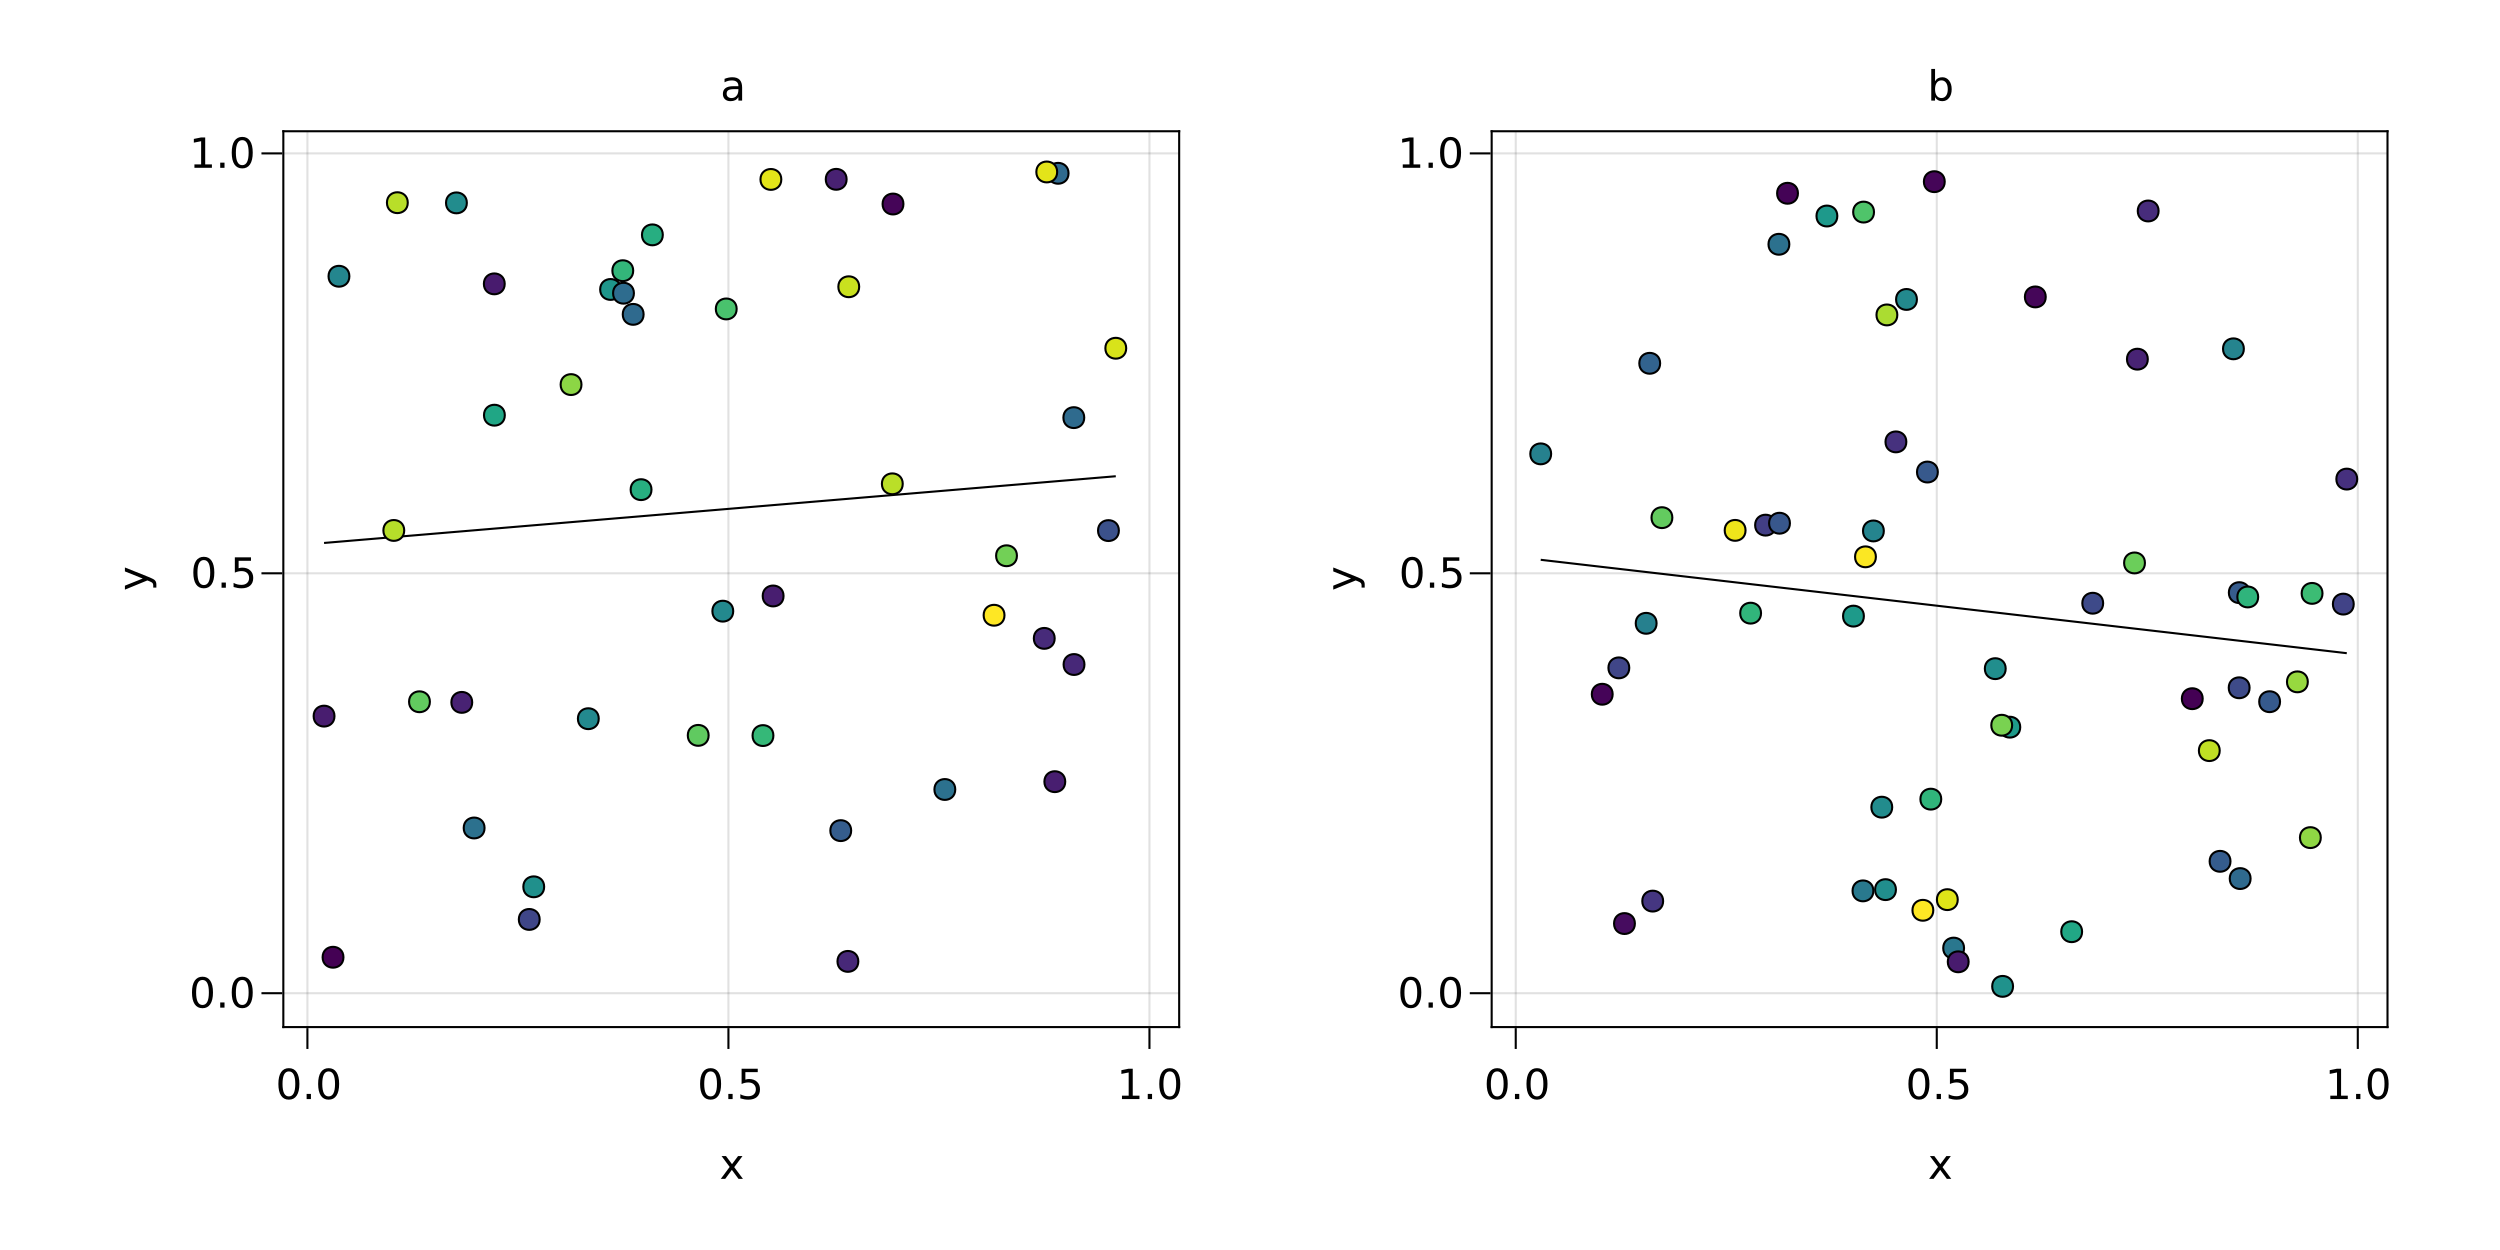<?xml version="1.0" encoding="UTF-8"?>
<svg xmlns="http://www.w3.org/2000/svg" xmlns:xlink="http://www.w3.org/1999/xlink" width="1200pt" height="600pt" viewBox="0 0 1200 600" version="1.1">
<defs>
<g>
<symbol overflow="visible" id="glyph0-0">
<path style="stroke:none;" d="M 1 3.531 L 1 -14.109 L 11 -14.109 L 11 3.531 Z M 2.125 2.422 L 9.891 2.422 L 9.891 -12.984 L 2.125 -12.984 Z M 2.125 2.422 "/>
</symbol>
<symbol overflow="visible" id="glyph0-1">
<path style="stroke:none;" d="M 6.359 -13.281 C 5.336 -13.281 4.57 -12.781 4.062 -11.781 C 3.551 -10.781 3.297 -9.281 3.297 -7.281 C 3.297 -5.281 3.551 -3.781 4.062 -2.781 C 4.57 -1.781 5.336 -1.281 6.359 -1.281 C 7.379 -1.281 8.145 -1.781 8.656 -2.781 C 9.164 -3.781 9.422 -5.281 9.422 -7.281 C 9.422 -9.281 9.164 -10.781 8.656 -11.781 C 8.145 -12.781 7.379 -13.281 6.359 -13.281 Z M 6.359 -14.844 C 7.992 -14.844 9.238 -14.195 10.094 -12.906 C 10.957 -11.613 11.391 -9.738 11.391 -7.281 C 11.391 -4.82 10.957 -2.945 10.094 -1.656 C 9.238 -0.363 7.992 0.281 6.359 0.281 C 4.723 0.281 3.473 -0.363 2.609 -1.656 C 1.742 -2.945 1.312 -4.82 1.312 -7.281 C 1.312 -9.738 1.742 -11.613 2.609 -12.906 C 3.473 -14.195 4.723 -14.844 6.359 -14.844 Z M 6.359 -14.844 "/>
</symbol>
<symbol overflow="visible" id="glyph1-0">
<path style="stroke:none;" d="M 1 3.531 L 1 -14.109 L 11 -14.109 L 11 3.531 Z M 2.125 2.422 L 9.891 2.422 L 9.891 -12.984 L 2.125 -12.984 Z M 2.125 2.422 "/>
</symbol>
<symbol overflow="visible" id="glyph1-1">
<path style="stroke:none;" d="M 2.141 -2.484 L 4.203 -2.484 L 4.203 0 L 2.141 0 Z M 2.141 -2.484 "/>
</symbol>
<symbol overflow="visible" id="glyph2-0">
<path style="stroke:none;" d="M 1 3.531 L 1 -14.109 L 11 -14.109 L 11 3.531 Z M 2.125 2.422 L 9.891 2.422 L 9.891 -12.984 L 2.125 -12.984 Z M 2.125 2.422 "/>
</symbol>
<symbol overflow="visible" id="glyph2-1">
<path style="stroke:none;" d="M 6.359 -13.281 C 5.336 -13.281 4.57 -12.781 4.062 -11.781 C 3.551 -10.781 3.297 -9.281 3.297 -7.281 C 3.297 -5.281 3.551 -3.781 4.062 -2.781 C 4.57 -1.781 5.336 -1.281 6.359 -1.281 C 7.379 -1.281 8.145 -1.781 8.656 -2.781 C 9.164 -3.781 9.422 -5.281 9.422 -7.281 C 9.422 -9.281 9.164 -10.781 8.656 -11.781 C 8.145 -12.781 7.379 -13.281 6.359 -13.281 Z M 6.359 -14.844 C 7.992 -14.844 9.238 -14.195 10.094 -12.906 C 10.957 -11.613 11.391 -9.738 11.391 -7.281 C 11.391 -4.82 10.957 -2.945 10.094 -1.656 C 9.238 -0.363 7.992 0.281 6.359 0.281 C 4.723 0.281 3.473 -0.363 2.609 -1.656 C 1.742 -2.945 1.312 -4.82 1.312 -7.281 C 1.312 -9.738 1.742 -11.613 2.609 -12.906 C 3.473 -14.195 4.723 -14.844 6.359 -14.844 Z M 6.359 -14.844 "/>
</symbol>
<symbol overflow="visible" id="glyph2-2">
<path style="stroke:none;" d="M 2.484 -1.656 L 5.703 -1.656 L 5.703 -12.781 L 2.203 -12.078 L 2.203 -13.875 L 5.688 -14.578 L 7.656 -14.578 L 7.656 -1.656 L 10.875 -1.656 L 10.875 0 L 2.484 0 Z M 2.484 -1.656 "/>
</symbol>
<symbol overflow="visible" id="glyph2-3">
<path style="stroke:none;" d="M 2.141 -2.484 L 4.203 -2.484 L 4.203 0 L 2.141 0 Z M 2.141 -2.484 "/>
</symbol>
<symbol overflow="visible" id="glyph2-4">
<path style="stroke:none;" d="M 10.984 -10.938 L 7.016 -5.609 L 11.188 0 L 9.062 0 L 5.875 -4.297 L 2.703 0 L 0.578 0 L 4.828 -5.719 L 0.938 -10.938 L 3.062 -10.938 L 5.953 -7.047 L 8.859 -10.938 Z M 10.984 -10.938 "/>
</symbol>
<symbol overflow="visible" id="glyph2-5">
<path style="stroke:none;" d="M 2.156 -14.578 L 9.906 -14.578 L 9.906 -12.922 L 3.969 -12.922 L 3.969 -9.344 C 4.25 -9.445 4.531 -9.52 4.812 -9.562 C 5.102 -9.613 5.395 -9.641 5.688 -9.641 C 7.312 -9.641 8.598 -9.191 9.547 -8.297 C 10.504 -7.41 10.984 -6.203 10.984 -4.672 C 10.984 -3.109 10.492 -1.891 9.516 -1.016 C 8.535 -0.148 7.156 0.281 5.375 0.281 C 4.77 0.281 4.148 0.227 3.516 0.125 C 2.879 0.02 2.223 -0.133 1.547 -0.344 L 1.547 -2.328 C 2.129 -2.004 2.734 -1.766 3.359 -1.609 C 3.984 -1.453 4.645 -1.375 5.344 -1.375 C 6.469 -1.375 7.359 -1.672 8.016 -2.266 C 8.672 -2.859 9 -3.66 9 -4.672 C 9 -5.691 8.672 -6.5 8.016 -7.094 C 7.359 -7.688 6.469 -7.984 5.344 -7.984 C 4.812 -7.984 4.285 -7.922 3.766 -7.797 C 3.242 -7.68 2.707 -7.5 2.156 -7.25 Z M 2.156 -14.578 "/>
</symbol>
<symbol overflow="visible" id="glyph3-0">
<path style="stroke:none;" d="M 1 3.531 L 1 -14.109 L 11 -14.109 L 11 3.531 Z M 2.125 2.422 L 9.891 2.422 L 9.891 -12.984 L 2.125 -12.984 Z M 2.125 2.422 "/>
</symbol>
<symbol overflow="visible" id="glyph3-1">
<path style="stroke:none;" d="M 2.141 -2.484 L 4.203 -2.484 L 4.203 0 L 2.141 0 Z M 2.141 -2.484 "/>
</symbol>
<symbol overflow="visible" id="glyph4-0">
<path style="stroke:none;" d="M 1 3.531 L 1 -14.109 L 11 -14.109 L 11 3.531 Z M 2.125 2.422 L 9.891 2.422 L 9.891 -12.984 L 2.125 -12.984 Z M 2.125 2.422 "/>
</symbol>
<symbol overflow="visible" id="glyph4-1">
<path style="stroke:none;" d="M 2.156 -14.578 L 9.906 -14.578 L 9.906 -12.922 L 3.969 -12.922 L 3.969 -9.344 C 4.25 -9.445 4.531 -9.52 4.812 -9.562 C 5.102 -9.613 5.395 -9.641 5.688 -9.641 C 7.312 -9.641 8.598 -9.191 9.547 -8.297 C 10.504 -7.41 10.984 -6.203 10.984 -4.672 C 10.984 -3.109 10.492 -1.891 9.516 -1.016 C 8.535 -0.148 7.156 0.281 5.375 0.281 C 4.77 0.281 4.148 0.227 3.516 0.125 C 2.879 0.02 2.223 -0.133 1.547 -0.344 L 1.547 -2.328 C 2.129 -2.004 2.734 -1.766 3.359 -1.609 C 3.984 -1.453 4.645 -1.375 5.344 -1.375 C 6.469 -1.375 7.359 -1.672 8.016 -2.266 C 8.672 -2.859 9 -3.66 9 -4.672 C 9 -5.691 8.672 -6.5 8.016 -7.094 C 7.359 -7.688 6.469 -7.984 5.344 -7.984 C 4.812 -7.984 4.285 -7.922 3.766 -7.797 C 3.242 -7.68 2.707 -7.5 2.156 -7.25 Z M 2.156 -14.578 "/>
</symbol>
<symbol overflow="visible" id="glyph5-0">
<path style="stroke:none;" d="M 1 3.531 L 1 -14.109 L 11 -14.109 L 11 3.531 Z M 2.125 2.422 L 9.891 2.422 L 9.891 -12.984 L 2.125 -12.984 Z M 2.125 2.422 "/>
</symbol>
<symbol overflow="visible" id="glyph5-1">
<path style="stroke:none;" d="M 6.359 -13.281 C 5.336 -13.281 4.57 -12.781 4.062 -11.781 C 3.551 -10.781 3.297 -9.281 3.297 -7.281 C 3.297 -5.281 3.551 -3.781 4.062 -2.781 C 4.57 -1.781 5.336 -1.281 6.359 -1.281 C 7.379 -1.281 8.145 -1.781 8.656 -2.781 C 9.164 -3.781 9.422 -5.281 9.422 -7.281 C 9.422 -9.281 9.164 -10.781 8.656 -11.781 C 8.145 -12.781 7.379 -13.281 6.359 -13.281 Z M 6.359 -14.844 C 7.992 -14.844 9.238 -14.195 10.094 -12.906 C 10.957 -11.613 11.391 -9.738 11.391 -7.281 C 11.391 -4.82 10.957 -2.945 10.094 -1.656 C 9.238 -0.363 7.992 0.281 6.359 0.281 C 4.723 0.281 3.473 -0.363 2.609 -1.656 C 1.742 -2.945 1.312 -4.82 1.312 -7.281 C 1.312 -9.738 1.742 -11.613 2.609 -12.906 C 3.473 -14.195 4.723 -14.844 6.359 -14.844 Z M 6.359 -14.844 "/>
</symbol>
<symbol overflow="visible" id="glyph6-0">
<path style="stroke:none;" d="M 1 3.531 L 1 -14.109 L 11 -14.109 L 11 3.531 Z M 2.125 2.422 L 9.891 2.422 L 9.891 -12.984 L 2.125 -12.984 Z M 2.125 2.422 "/>
</symbol>
<symbol overflow="visible" id="glyph6-1">
<path style="stroke:none;" d="M 6.359 -13.281 C 5.336 -13.281 4.57 -12.781 4.062 -11.781 C 3.551 -10.781 3.297 -9.281 3.297 -7.281 C 3.297 -5.281 3.551 -3.781 4.062 -2.781 C 4.57 -1.781 5.336 -1.281 6.359 -1.281 C 7.379 -1.281 8.145 -1.781 8.656 -2.781 C 9.164 -3.781 9.422 -5.281 9.422 -7.281 C 9.422 -9.281 9.164 -10.781 8.656 -11.781 C 8.145 -12.781 7.379 -13.281 6.359 -13.281 Z M 6.359 -14.844 C 7.992 -14.844 9.238 -14.195 10.094 -12.906 C 10.957 -11.613 11.391 -9.738 11.391 -7.281 C 11.391 -4.82 10.957 -2.945 10.094 -1.656 C 9.238 -0.363 7.992 0.281 6.359 0.281 C 4.723 0.281 3.473 -0.363 2.609 -1.656 C 1.742 -2.945 1.312 -4.82 1.312 -7.281 C 1.312 -9.738 1.742 -11.613 2.609 -12.906 C 3.473 -14.195 4.723 -14.844 6.359 -14.844 Z M 6.359 -14.844 "/>
</symbol>
<symbol overflow="visible" id="glyph6-2">
<path style="stroke:none;" d="M 2.141 -2.484 L 4.203 -2.484 L 4.203 0 L 2.141 0 Z M 2.141 -2.484 "/>
</symbol>
<symbol overflow="visible" id="glyph7-0">
<path style="stroke:none;" d="M 1 3.531 L 1 -14.109 L 11 -14.109 L 11 3.531 Z M 2.125 2.422 L 9.891 2.422 L 9.891 -12.984 L 2.125 -12.984 Z M 2.125 2.422 "/>
</symbol>
<symbol overflow="visible" id="glyph7-1">
<path style="stroke:none;" d="M 2.156 -14.578 L 9.906 -14.578 L 9.906 -12.922 L 3.969 -12.922 L 3.969 -9.344 C 4.25 -9.445 4.531 -9.52 4.812 -9.562 C 5.102 -9.613 5.395 -9.641 5.688 -9.641 C 7.312 -9.641 8.598 -9.191 9.547 -8.297 C 10.504 -7.41 10.984 -6.203 10.984 -4.672 C 10.984 -3.109 10.492 -1.891 9.516 -1.016 C 8.535 -0.148 7.156 0.281 5.375 0.281 C 4.77 0.281 4.148 0.227 3.516 0.125 C 2.879 0.02 2.223 -0.133 1.547 -0.344 L 1.547 -2.328 C 2.129 -2.004 2.734 -1.766 3.359 -1.609 C 3.984 -1.453 4.645 -1.375 5.344 -1.375 C 6.469 -1.375 7.359 -1.672 8.016 -2.266 C 8.672 -2.859 9 -3.66 9 -4.672 C 9 -5.691 8.672 -6.5 8.016 -7.094 C 7.359 -7.688 6.469 -7.984 5.344 -7.984 C 4.812 -7.984 4.285 -7.922 3.766 -7.797 C 3.242 -7.68 2.707 -7.5 2.156 -7.25 Z M 2.156 -14.578 "/>
</symbol>
<symbol overflow="visible" id="glyph8-0">
<path style="stroke:none;" d="M 1 3.531 L 1 -14.109 L 11 -14.109 L 11 3.531 Z M 2.125 2.422 L 9.891 2.422 L 9.891 -12.984 L 2.125 -12.984 Z M 2.125 2.422 "/>
</symbol>
<symbol overflow="visible" id="glyph8-1">
<path style="stroke:none;" d="M 2.484 -1.656 L 5.703 -1.656 L 5.703 -12.781 L 2.203 -12.078 L 2.203 -13.875 L 5.688 -14.578 L 7.656 -14.578 L 7.656 -1.656 L 10.875 -1.656 L 10.875 0 L 2.484 0 Z M 2.484 -1.656 "/>
</symbol>
<symbol overflow="visible" id="glyph9-0">
<path style="stroke:none;" d="M 1 3.531 L 1 -14.109 L 11 -14.109 L 11 3.531 Z M 2.125 2.422 L 9.891 2.422 L 9.891 -12.984 L 2.125 -12.984 Z M 2.125 2.422 "/>
</symbol>
<symbol overflow="visible" id="glyph9-1">
<path style="stroke:none;" d="M 2.141 -2.484 L 4.203 -2.484 L 4.203 0 L 2.141 0 Z M 2.141 -2.484 "/>
</symbol>
<symbol overflow="visible" id="glyph10-0">
<path style="stroke:none;" d="M 1 3.531 L 1 -14.109 L 11 -14.109 L 11 3.531 Z M 2.125 2.422 L 9.891 2.422 L 9.891 -12.984 L 2.125 -12.984 Z M 2.125 2.422 "/>
</symbol>
<symbol overflow="visible" id="glyph10-1">
<path style="stroke:none;" d="M 6.359 -13.281 C 5.336 -13.281 4.57 -12.781 4.062 -11.781 C 3.551 -10.781 3.297 -9.281 3.297 -7.281 C 3.297 -5.281 3.551 -3.781 4.062 -2.781 C 4.57 -1.781 5.336 -1.281 6.359 -1.281 C 7.379 -1.281 8.145 -1.781 8.656 -2.781 C 9.164 -3.781 9.422 -5.281 9.422 -7.281 C 9.422 -9.281 9.164 -10.781 8.656 -11.781 C 8.145 -12.781 7.379 -13.281 6.359 -13.281 Z M 6.359 -14.844 C 7.992 -14.844 9.238 -14.195 10.094 -12.906 C 10.957 -11.613 11.391 -9.738 11.391 -7.281 C 11.391 -4.82 10.957 -2.945 10.094 -1.656 C 9.238 -0.363 7.992 0.281 6.359 0.281 C 4.723 0.281 3.473 -0.363 2.609 -1.656 C 1.742 -2.945 1.312 -4.82 1.312 -7.281 C 1.312 -9.738 1.742 -11.613 2.609 -12.906 C 3.473 -14.195 4.723 -14.844 6.359 -14.844 Z M 6.359 -14.844 "/>
</symbol>
<symbol overflow="visible" id="glyph11-0">
<path style="stroke:none;" d="M 3.531 -1 L -14.109 -1 L -14.109 -11 L 3.531 -11 Z M 2.422 -2.125 L 2.422 -9.891 L -12.984 -9.891 L -12.984 -2.125 Z M 2.422 -2.125 "/>
</symbol>
<symbol overflow="visible" id="glyph11-1">
<path style="stroke:none;" d="M 1.016 -6.438 C 2.316 -5.926 3.164 -5.43 3.562 -4.953 C 3.957 -4.473 4.156 -3.828 4.156 -3.016 L 4.156 -1.578 L 2.656 -1.578 L 2.656 -2.641 C 2.656 -3.129 2.535 -3.508 2.297 -3.781 C 2.066 -4.062 1.516 -4.367 0.641 -4.703 L -0.172 -5.016 L -10.938 -0.594 L -10.938 -2.5 L -2.391 -5.922 L -10.938 -9.344 L -10.938 -11.234 Z M 1.016 -6.438 "/>
</symbol>
<symbol overflow="visible" id="glyph12-0">
<path style="stroke:none;" d="M 1 3.531 L 1 -14.109 L 11 -14.109 L 11 3.531 Z M 2.125 2.422 L 9.891 2.422 L 9.891 -12.984 L 2.125 -12.984 Z M 2.125 2.422 "/>
</symbol>
<symbol overflow="visible" id="glyph12-1">
<path style="stroke:none;" d="M 6.859 -5.5 C 5.398 -5.5 4.391 -5.332 3.828 -5 C 3.273 -4.664 3 -4.098 3 -3.297 C 3 -2.66 3.207 -2.156 3.625 -1.781 C 4.051 -1.406 4.625 -1.219 5.344 -1.219 C 6.344 -1.219 7.141 -1.57 7.734 -2.281 C 8.336 -2.988 8.641 -3.926 8.641 -5.094 L 8.641 -5.5 Z M 10.438 -6.234 L 10.438 0 L 8.641 0 L 8.641 -1.656 C 8.234 -1 7.723 -0.508 7.109 -0.188 C 6.492 0.125 5.742 0.281 4.859 0.281 C 3.742 0.281 2.852 -0.031 2.188 -0.656 C 1.531 -1.289 1.203 -2.133 1.203 -3.188 C 1.203 -4.414 1.613 -5.344 2.438 -5.969 C 3.258 -6.594 4.488 -6.906 6.125 -6.906 L 8.641 -6.906 L 8.641 -7.078 C 8.641 -7.91 8.367 -8.551 7.828 -9 C 7.285 -9.445 6.52 -9.672 5.531 -9.672 C 4.906 -9.672 4.297 -9.598 3.703 -9.453 C 3.117 -9.305 2.551 -9.082 2 -8.781 L 2 -10.438 C 2.656 -10.695 3.289 -10.891 3.906 -11.016 C 4.531 -11.141 5.133 -11.203 5.719 -11.203 C 7.301 -11.203 8.484 -10.789 9.266 -9.969 C 10.047 -9.145 10.438 -7.898 10.438 -6.234 Z M 10.438 -6.234 "/>
</symbol>
<symbol overflow="visible" id="glyph12-2">
<path style="stroke:none;" d="M 9.734 -5.453 C 9.734 -6.773 9.461 -7.812 8.922 -8.562 C 8.379 -9.32 7.633 -9.703 6.688 -9.703 C 5.727 -9.703 4.977 -9.32 4.438 -8.562 C 3.895 -7.812 3.625 -6.773 3.625 -5.453 C 3.625 -4.141 3.895 -3.102 4.438 -2.344 C 4.977 -1.594 5.727 -1.219 6.688 -1.219 C 7.633 -1.219 8.379 -1.594 8.922 -2.344 C 9.461 -3.102 9.734 -4.141 9.734 -5.453 Z M 3.625 -9.281 C 4 -9.926 4.473 -10.406 5.047 -10.719 C 5.629 -11.039 6.32 -11.203 7.125 -11.203 C 8.445 -11.203 9.523 -10.672 10.359 -9.609 C 11.191 -8.555 11.609 -7.172 11.609 -5.453 C 11.609 -3.734 11.191 -2.348 10.359 -1.297 C 9.523 -0.242 8.445 0.281 7.125 0.281 C 6.32 0.281 5.629 0.125 5.047 -0.188 C 4.473 -0.508 4 -0.992 3.625 -1.641 L 3.625 0 L 1.812 0 L 1.812 -15.203 L 3.625 -15.203 Z M 3.625 -9.281 "/>
</symbol>
<symbol overflow="visible" id="glyph13-0">
<path style="stroke:none;" d="M 1 3.531 L 1 -14.109 L 11 -14.109 L 11 3.531 Z M 2.125 2.422 L 9.891 2.422 L 9.891 -12.984 L 2.125 -12.984 Z M 2.125 2.422 "/>
</symbol>
<symbol overflow="visible" id="glyph13-1">
<path style="stroke:none;" d="M 2.141 -2.484 L 4.203 -2.484 L 4.203 0 L 2.141 0 Z M 2.141 -2.484 "/>
</symbol>
<symbol overflow="visible" id="glyph13-2">
<path style="stroke:none;" d="M 10.984 -10.938 L 7.016 -5.609 L 11.188 0 L 9.062 0 L 5.875 -4.297 L 2.703 0 L 0.578 0 L 4.828 -5.719 L 0.938 -10.938 L 3.062 -10.938 L 5.953 -7.047 L 8.859 -10.938 Z M 10.984 -10.938 "/>
</symbol>
<symbol overflow="visible" id="glyph14-0">
<path style="stroke:none;" d="M 1 3.531 L 1 -14.109 L 11 -14.109 L 11 3.531 Z M 2.125 2.422 L 9.891 2.422 L 9.891 -12.984 L 2.125 -12.984 Z M 2.125 2.422 "/>
</symbol>
<symbol overflow="visible" id="glyph14-1">
<path style="stroke:none;" d="M 6.359 -13.281 C 5.336 -13.281 4.57 -12.781 4.062 -11.781 C 3.551 -10.781 3.297 -9.281 3.297 -7.281 C 3.297 -5.281 3.551 -3.781 4.062 -2.781 C 4.57 -1.781 5.336 -1.281 6.359 -1.281 C 7.379 -1.281 8.145 -1.781 8.656 -2.781 C 9.164 -3.781 9.422 -5.281 9.422 -7.281 C 9.422 -9.281 9.164 -10.781 8.656 -11.781 C 8.145 -12.781 7.379 -13.281 6.359 -13.281 Z M 6.359 -14.844 C 7.992 -14.844 9.238 -14.195 10.094 -12.906 C 10.957 -11.613 11.391 -9.738 11.391 -7.281 C 11.391 -4.82 10.957 -2.945 10.094 -1.656 C 9.238 -0.363 7.992 0.281 6.359 0.281 C 4.723 0.281 3.473 -0.363 2.609 -1.656 C 1.742 -2.945 1.312 -4.82 1.312 -7.281 C 1.312 -9.738 1.742 -11.613 2.609 -12.906 C 3.473 -14.195 4.723 -14.844 6.359 -14.844 Z M 6.359 -14.844 "/>
</symbol>
<symbol overflow="visible" id="glyph14-2">
<path style="stroke:none;" d="M 2.141 -2.484 L 4.203 -2.484 L 4.203 0 L 2.141 0 Z M 2.141 -2.484 "/>
</symbol>
<symbol overflow="visible" id="glyph15-0">
<path style="stroke:none;" d="M 1 3.531 L 1 -14.109 L 11 -14.109 L 11 3.531 Z M 2.125 2.422 L 9.891 2.422 L 9.891 -12.984 L 2.125 -12.984 Z M 2.125 2.422 "/>
</symbol>
<symbol overflow="visible" id="glyph15-1">
<path style="stroke:none;" d="M 6.359 -13.281 C 5.336 -13.281 4.57 -12.781 4.062 -11.781 C 3.551 -10.781 3.297 -9.281 3.297 -7.281 C 3.297 -5.281 3.551 -3.781 4.062 -2.781 C 4.57 -1.781 5.336 -1.281 6.359 -1.281 C 7.379 -1.281 8.145 -1.781 8.656 -2.781 C 9.164 -3.781 9.422 -5.281 9.422 -7.281 C 9.422 -9.281 9.164 -10.781 8.656 -11.781 C 8.145 -12.781 7.379 -13.281 6.359 -13.281 Z M 6.359 -14.844 C 7.992 -14.844 9.238 -14.195 10.094 -12.906 C 10.957 -11.613 11.391 -9.738 11.391 -7.281 C 11.391 -4.82 10.957 -2.945 10.094 -1.656 C 9.238 -0.363 7.992 0.281 6.359 0.281 C 4.723 0.281 3.473 -0.363 2.609 -1.656 C 1.742 -2.945 1.312 -4.82 1.312 -7.281 C 1.312 -9.738 1.742 -11.613 2.609 -12.906 C 3.473 -14.195 4.723 -14.844 6.359 -14.844 Z M 6.359 -14.844 "/>
</symbol>
<symbol overflow="visible" id="glyph15-2">
<path style="stroke:none;" d="M 2.156 -14.578 L 9.906 -14.578 L 9.906 -12.922 L 3.969 -12.922 L 3.969 -9.344 C 4.25 -9.445 4.531 -9.52 4.812 -9.562 C 5.102 -9.613 5.395 -9.641 5.688 -9.641 C 7.312 -9.641 8.598 -9.191 9.547 -8.297 C 10.504 -7.41 10.984 -6.203 10.984 -4.672 C 10.984 -3.109 10.492 -1.891 9.516 -1.016 C 8.535 -0.148 7.156 0.281 5.375 0.281 C 4.77 0.281 4.148 0.227 3.516 0.125 C 2.879 0.02 2.223 -0.133 1.547 -0.344 L 1.547 -2.328 C 2.129 -2.004 2.734 -1.766 3.359 -1.609 C 3.984 -1.453 4.645 -1.375 5.344 -1.375 C 6.469 -1.375 7.359 -1.672 8.016 -2.266 C 8.672 -2.859 9 -3.66 9 -4.672 C 9 -5.691 8.672 -6.5 8.016 -7.094 C 7.359 -7.688 6.469 -7.984 5.344 -7.984 C 4.812 -7.984 4.285 -7.922 3.766 -7.797 C 3.242 -7.68 2.707 -7.5 2.156 -7.25 Z M 2.156 -14.578 "/>
</symbol>
<symbol overflow="visible" id="glyph16-0">
<path style="stroke:none;" d="M 1 3.531 L 1 -14.109 L 11 -14.109 L 11 3.531 Z M 2.125 2.422 L 9.891 2.422 L 9.891 -12.984 L 2.125 -12.984 Z M 2.125 2.422 "/>
</symbol>
<symbol overflow="visible" id="glyph16-1">
<path style="stroke:none;" d="M 2.141 -2.484 L 4.203 -2.484 L 4.203 0 L 2.141 0 Z M 2.141 -2.484 "/>
</symbol>
<symbol overflow="visible" id="glyph17-0">
<path style="stroke:none;" d="M 1 3.531 L 1 -14.109 L 11 -14.109 L 11 3.531 Z M 2.125 2.422 L 9.891 2.422 L 9.891 -12.984 L 2.125 -12.984 Z M 2.125 2.422 "/>
</symbol>
<symbol overflow="visible" id="glyph17-1">
<path style="stroke:none;" d="M 2.484 -1.656 L 5.703 -1.656 L 5.703 -12.781 L 2.203 -12.078 L 2.203 -13.875 L 5.688 -14.578 L 7.656 -14.578 L 7.656 -1.656 L 10.875 -1.656 L 10.875 0 L 2.484 0 Z M 2.484 -1.656 "/>
</symbol>
<symbol overflow="visible" id="glyph17-2">
<path style="stroke:none;" d="M 2.141 -2.484 L 4.203 -2.484 L 4.203 0 L 2.141 0 Z M 2.141 -2.484 "/>
</symbol>
<symbol overflow="visible" id="glyph17-3">
<path style="stroke:none;" d="M 6.359 -13.281 C 5.336 -13.281 4.57 -12.781 4.062 -11.781 C 3.551 -10.781 3.297 -9.281 3.297 -7.281 C 3.297 -5.281 3.551 -3.781 4.062 -2.781 C 4.57 -1.781 5.336 -1.281 6.359 -1.281 C 7.379 -1.281 8.145 -1.781 8.656 -2.781 C 9.164 -3.781 9.422 -5.281 9.422 -7.281 C 9.422 -9.281 9.164 -10.781 8.656 -11.781 C 8.145 -12.781 7.379 -13.281 6.359 -13.281 Z M 6.359 -14.844 C 7.992 -14.844 9.238 -14.195 10.094 -12.906 C 10.957 -11.613 11.391 -9.738 11.391 -7.281 C 11.391 -4.82 10.957 -2.945 10.094 -1.656 C 9.238 -0.363 7.992 0.281 6.359 0.281 C 4.723 0.281 3.473 -0.363 2.609 -1.656 C 1.742 -2.945 1.312 -4.82 1.312 -7.281 C 1.312 -9.738 1.742 -11.613 2.609 -12.906 C 3.473 -14.195 4.723 -14.844 6.359 -14.844 Z M 6.359 -14.844 "/>
</symbol>
<symbol overflow="visible" id="glyph18-0">
<path style="stroke:none;" d="M 3.531 -1 L -14.109 -1 L -14.109 -11 L 3.531 -11 Z M 2.422 -2.125 L 2.422 -9.891 L -12.984 -9.891 L -12.984 -2.125 Z M 2.422 -2.125 "/>
</symbol>
<symbol overflow="visible" id="glyph18-1">
<path style="stroke:none;" d="M 1.016 -6.438 C 2.316 -5.926 3.164 -5.43 3.562 -4.953 C 3.957 -4.473 4.156 -3.828 4.156 -3.016 L 4.156 -1.578 L 2.656 -1.578 L 2.656 -2.641 C 2.656 -3.129 2.535 -3.508 2.297 -3.781 C 2.066 -4.062 1.516 -4.367 0.641 -4.703 L -0.172 -5.016 L -10.938 -0.594 L -10.938 -2.5 L -2.391 -5.922 L -10.938 -9.344 L -10.938 -11.234 Z M 1.016 -6.438 "/>
</symbol>
</g>
</defs>
<g id="surface298">
<rect x="0" y="0" width="1200" height="600" style="fill:rgb(100%,100%,100%);fill-opacity:1;stroke:none;"/>
<path style=" stroke:none;fill-rule:nonzero;fill:rgb(100%,100%,100%);fill-opacity:1;" d="M 136 493 L 566 493 L 566 63 L 136 63 Z M 136 493 "/>
<path style=" stroke:none;fill-rule:nonzero;fill:rgb(100%,100%,100%);fill-opacity:1;" d="M 716 493 L 1146 493 L 1146 63 L 716 63 Z M 716 493 "/>
<path style="fill:none;stroke-width:1;stroke-linecap:butt;stroke-linejoin:miter;stroke:rgb(0%,0%,0%);stroke-opacity:0.12;stroke-miterlimit:10;" d="M 147.555 493 L 147.555 63 "/>
<path style="fill:none;stroke-width:1;stroke-linecap:butt;stroke-linejoin:miter;stroke:rgb(0%,0%,0%);stroke-opacity:0.12;stroke-miterlimit:10;" d="M 349.645 493 L 349.645 63 "/>
<path style="fill:none;stroke-width:1;stroke-linecap:butt;stroke-linejoin:miter;stroke:rgb(0%,0%,0%);stroke-opacity:0.12;stroke-miterlimit:10;" d="M 551.738 493 L 551.738 63 "/>
<path style="fill:none;stroke-width:1;stroke-linecap:butt;stroke-linejoin:miter;stroke:rgb(0%,0%,0%);stroke-opacity:0.12;stroke-miterlimit:10;" d="M 136 476.742 L 566 476.742 "/>
<path style="fill:none;stroke-width:1;stroke-linecap:butt;stroke-linejoin:miter;stroke:rgb(0%,0%,0%);stroke-opacity:0.12;stroke-miterlimit:10;" d="M 136 275.184 L 566 275.184 "/>
<path style="fill:none;stroke-width:1;stroke-linecap:butt;stroke-linejoin:miter;stroke:rgb(0%,0%,0%);stroke-opacity:0.12;stroke-miterlimit:10;" d="M 136 73.629 L 566 73.629 "/>
<path style="fill:none;stroke-width:1;stroke-linecap:butt;stroke-linejoin:miter;stroke:rgb(0%,0%,0%);stroke-opacity:0.12;stroke-miterlimit:10;" d="M 727.555 493 L 727.555 63 "/>
<path style="fill:none;stroke-width:1;stroke-linecap:butt;stroke-linejoin:miter;stroke:rgb(0%,0%,0%);stroke-opacity:0.12;stroke-miterlimit:10;" d="M 929.645 493 L 929.645 63 "/>
<path style="fill:none;stroke-width:1;stroke-linecap:butt;stroke-linejoin:miter;stroke:rgb(0%,0%,0%);stroke-opacity:0.12;stroke-miterlimit:10;" d="M 1131.738 493 L 1131.738 63 "/>
<path style="fill:none;stroke-width:1;stroke-linecap:butt;stroke-linejoin:miter;stroke:rgb(0%,0%,0%);stroke-opacity:0.12;stroke-miterlimit:10;" d="M 716 476.742 L 1146 476.742 "/>
<path style="fill:none;stroke-width:1;stroke-linecap:butt;stroke-linejoin:miter;stroke:rgb(0%,0%,0%);stroke-opacity:0.12;stroke-miterlimit:10;" d="M 716 275.184 L 1146 275.184 "/>
<path style="fill:none;stroke-width:1;stroke-linecap:butt;stroke-linejoin:miter;stroke:rgb(0%,0%,0%);stroke-opacity:0.12;stroke-miterlimit:10;" d="M 716 73.629 L 1146 73.629 "/>
<g style="fill:rgb(0%,0%,0%);fill-opacity:1;">
  <use xlink:href="#glyph0-1" x="132.312" y="527.562"/>
</g>
<g style="fill:rgb(0%,0%,0%);fill-opacity:1;">
  <use xlink:href="#glyph1-1" x="145.039" y="527.562"/>
</g>
<g style="fill:rgb(0%,0%,0%);fill-opacity:1;">
  <use xlink:href="#glyph0-1" x="151.395" y="527.562"/>
</g>
<g style="fill:rgb(0%,0%,0%);fill-opacity:1;">
  <use xlink:href="#glyph2-1" x="334.73" y="527.562"/>
</g>
<g style="fill:rgb(0%,0%,0%);fill-opacity:1;">
  <use xlink:href="#glyph3-1" x="347.453" y="527.562"/>
</g>
<g style="fill:rgb(0%,0%,0%);fill-opacity:1;">
  <use xlink:href="#glyph4-1" x="353.812" y="527.562"/>
</g>
<g style="fill:rgb(0%,0%,0%);fill-opacity:1;">
  <use xlink:href="#glyph2-2" x="536.062" y="527.562"/>
</g>
<g style="fill:rgb(0%,0%,0%);fill-opacity:1;">
  <use xlink:href="#glyph2-3" x="548.785" y="527.562"/>
</g>
<g style="fill:rgb(0%,0%,0%);fill-opacity:1;">
  <use xlink:href="#glyph2-1" x="555.141" y="527.562"/>
</g>
<g style="fill:rgb(0%,0%,0%);fill-opacity:1;">
  <use xlink:href="#glyph2-4" x="345.41" y="565.844"/>
</g>
<g style="fill:rgb(0%,0%,0%);fill-opacity:1;">
  <use xlink:href="#glyph5-1" x="90.84" y="483.664"/>
</g>
<g style="fill:rgb(0%,0%,0%);fill-opacity:1;">
  <use xlink:href="#glyph1-1" x="103.562" y="483.664"/>
</g>
<g style="fill:rgb(0%,0%,0%);fill-opacity:1;">
  <use xlink:href="#glyph0-1" x="109.922" y="483.664"/>
</g>
<g style="fill:rgb(0%,0%,0%);fill-opacity:1;">
  <use xlink:href="#glyph6-1" x="91.484" y="282.109"/>
</g>
<g style="fill:rgb(0%,0%,0%);fill-opacity:1;">
  <use xlink:href="#glyph6-2" x="104.207" y="282.109"/>
</g>
<g style="fill:rgb(0%,0%,0%);fill-opacity:1;">
  <use xlink:href="#glyph7-1" x="110.566" y="282.109"/>
</g>
<g style="fill:rgb(0%,0%,0%);fill-opacity:1;">
  <use xlink:href="#glyph8-1" x="90.84" y="80.555"/>
</g>
<g style="fill:rgb(0%,0%,0%);fill-opacity:1;">
  <use xlink:href="#glyph9-1" x="103.562" y="80.555"/>
</g>
<g style="fill:rgb(0%,0%,0%);fill-opacity:1;">
  <use xlink:href="#glyph10-1" x="109.922" y="80.555"/>
</g>
<g style="fill:rgb(0%,0%,0%);fill-opacity:1;">
  <use xlink:href="#glyph11-1" x="70.898" y="283.621"/>
</g>
<g style="fill:rgb(0%,0%,0%);fill-opacity:1;">
  <use xlink:href="#glyph12-1" x="345.781" y="48.281"/>
</g>
<g style="fill:rgb(0%,0%,0%);fill-opacity:1;">
  <use xlink:href="#glyph2-1" x="712.312" y="527.562"/>
</g>
<g style="fill:rgb(0%,0%,0%);fill-opacity:1;">
  <use xlink:href="#glyph13-1" x="725.039" y="527.562"/>
</g>
<g style="fill:rgb(0%,0%,0%);fill-opacity:1;">
  <use xlink:href="#glyph14-1" x="731.395" y="527.562"/>
</g>
<g style="fill:rgb(0%,0%,0%);fill-opacity:1;">
  <use xlink:href="#glyph14-1" x="914.73" y="527.562"/>
</g>
<g style="fill:rgb(0%,0%,0%);fill-opacity:1;">
  <use xlink:href="#glyph14-2" x="927.453" y="527.562"/>
</g>
<g style="fill:rgb(0%,0%,0%);fill-opacity:1;">
  <use xlink:href="#glyph2-5" x="933.812" y="527.562"/>
</g>
<g style="fill:rgb(0%,0%,0%);fill-opacity:1;">
  <use xlink:href="#glyph2-2" x="1116.062" y="527.562"/>
</g>
<g style="fill:rgb(0%,0%,0%);fill-opacity:1;">
  <use xlink:href="#glyph2-3" x="1128.785" y="527.562"/>
</g>
<g style="fill:rgb(0%,0%,0%);fill-opacity:1;">
  <use xlink:href="#glyph2-1" x="1135.141" y="527.562"/>
</g>
<g style="fill:rgb(0%,0%,0%);fill-opacity:1;">
  <use xlink:href="#glyph13-2" x="925.41" y="565.844"/>
</g>
<g style="fill:rgb(0%,0%,0%);fill-opacity:1;">
  <use xlink:href="#glyph2-1" x="670.84" y="483.664"/>
</g>
<g style="fill:rgb(0%,0%,0%);fill-opacity:1;">
  <use xlink:href="#glyph2-3" x="683.562" y="483.664"/>
</g>
<g style="fill:rgb(0%,0%,0%);fill-opacity:1;">
  <use xlink:href="#glyph2-1" x="689.922" y="483.664"/>
</g>
<g style="fill:rgb(0%,0%,0%);fill-opacity:1;">
  <use xlink:href="#glyph15-1" x="671.484" y="282.109"/>
</g>
<g style="fill:rgb(0%,0%,0%);fill-opacity:1;">
  <use xlink:href="#glyph16-1" x="684.211" y="282.109"/>
</g>
<g style="fill:rgb(0%,0%,0%);fill-opacity:1;">
  <use xlink:href="#glyph15-2" x="690.566" y="282.109"/>
</g>
<g style="fill:rgb(0%,0%,0%);fill-opacity:1;">
  <use xlink:href="#glyph17-1" x="670.84" y="80.555"/>
</g>
<g style="fill:rgb(0%,0%,0%);fill-opacity:1;">
  <use xlink:href="#glyph17-2" x="683.562" y="80.555"/>
</g>
<g style="fill:rgb(0%,0%,0%);fill-opacity:1;">
  <use xlink:href="#glyph17-3" x="689.922" y="80.555"/>
</g>
<g style="fill:rgb(0%,0%,0%);fill-opacity:1;">
  <use xlink:href="#glyph18-1" x="650.898" y="283.621"/>
</g>
<g style="fill:rgb(0%,0%,0%);fill-opacity:1;">
  <use xlink:href="#glyph12-2" x="925.199" y="48.281"/>
</g>
<path style="fill:none;stroke-width:1;stroke-linecap:butt;stroke-linejoin:miter;stroke:rgb(0%,0%,0%);stroke-opacity:1;stroke-miterlimit:10;" d="M 155.547 260.621 L 159.383 260.297 L 167.062 259.648 L 170.898 259.324 L 174.738 259 L 178.578 258.68 L 182.418 258.355 L 186.254 258.031 L 193.934 257.383 L 197.77 257.062 L 209.289 256.09 L 213.125 255.766 L 216.965 255.441 L 220.805 255.121 L 224.641 254.797 L 236.16 253.824 L 239.996 253.504 L 247.676 252.855 L 251.512 252.531 L 259.191 251.883 L 263.031 251.562 L 266.867 251.238 L 274.547 250.59 L 278.383 250.266 L 282.223 249.945 L 289.902 249.297 L 293.738 248.973 L 297.578 248.648 L 301.418 248.328 L 305.254 248.004 L 316.773 247.031 L 320.609 246.707 L 324.449 246.387 L 328.289 246.062 L 332.125 245.738 L 339.805 245.09 L 343.645 244.77 L 347.48 244.445 L 355.16 243.797 L 358.996 243.473 L 362.836 243.148 L 366.676 242.828 L 370.516 242.504 L 374.352 242.18 L 382.031 241.531 L 385.867 241.211 L 397.387 240.238 L 401.223 239.914 L 405.062 239.594 L 408.902 239.27 L 412.738 238.945 L 424.258 237.973 L 428.094 237.652 L 435.773 237.004 L 439.609 236.68 L 443.449 236.355 L 447.289 236.035 L 451.129 235.711 L 454.965 235.387 L 462.645 234.738 L 466.48 234.414 L 470.32 234.094 L 478 233.445 L 481.836 233.121 L 485.676 232.797 L 489.516 232.477 L 493.352 232.152 L 504.871 231.18 L 508.707 230.855 L 512.547 230.535 L 516.387 230.211 L 520.223 229.887 L 527.902 229.238 L 531.742 228.918 L 535.578 228.594 "/>
<path style="fill-rule:nonzero;fill:rgb(26.7%,0.487%,32.941%);fill-opacity:1;stroke-width:1;stroke-linecap:butt;stroke-linejoin:miter;stroke:rgb(0%,0%,0%);stroke-opacity:1;stroke-miterlimit:10;" d="M 164.855 459.48 C 164.855 466.145 154.855 466.145 154.855 459.48 C 154.855 452.812 164.855 452.812 164.855 459.48 "/>
<path style="fill-rule:nonzero;fill:rgb(23.108%,31.925%,54.486%);fill-opacity:1;stroke-width:1;stroke-linecap:butt;stroke-linejoin:miter;stroke:rgb(0%,0%,0%);stroke-opacity:1;stroke-miterlimit:10;" d="M 537.055 254.684 C 537.055 261.352 527.055 261.352 527.055 254.684 C 527.055 248.02 537.055 248.02 537.055 254.684 "/>
<path style="fill-rule:nonzero;fill:rgb(28.099%,15.674%,46.948%);fill-opacity:1;stroke-width:1;stroke-linecap:butt;stroke-linejoin:miter;stroke:rgb(0%,0%,0%);stroke-opacity:1;stroke-miterlimit:10;" d="M 411.992 461.469 C 411.992 468.137 401.992 468.137 401.992 461.469 C 401.992 454.805 411.992 454.805 411.992 461.469 "/>
<path style="fill-rule:nonzero;fill:rgb(20.011%,71.355%,47.734%);fill-opacity:1;stroke-width:1;stroke-linecap:butt;stroke-linejoin:miter;stroke:rgb(0%,0%,0%);stroke-opacity:1;stroke-miterlimit:10;" d="M 303.938 129.938 C 303.938 136.605 293.938 136.605 293.938 129.938 C 293.938 123.27 303.938 123.27 303.938 129.938 "/>
<path style="fill-rule:nonzero;fill:rgb(13.801%,53.708%,55.48%);fill-opacity:1;stroke-width:1;stroke-linecap:butt;stroke-linejoin:miter;stroke:rgb(0%,0%,0%);stroke-opacity:1;stroke-miterlimit:10;" d="M 351.945 293.359 C 351.945 300.027 341.945 300.027 341.945 293.359 C 341.945 286.695 351.945 286.695 351.945 293.359 "/>
<path style="fill-rule:nonzero;fill:rgb(14.301%,52.37%,55.612%);fill-opacity:1;stroke-width:1;stroke-linecap:butt;stroke-linejoin:miter;stroke:rgb(0%,0%,0%);stroke-opacity:1;stroke-miterlimit:10;" d="M 167.699 132.605 C 167.699 139.27 157.699 139.27 157.699 132.605 C 157.699 125.938 167.699 125.938 167.699 132.605 "/>
<path style="fill-rule:nonzero;fill:rgb(44.683%,81.279%,33.679%);fill-opacity:1;stroke-width:1;stroke-linecap:butt;stroke-linejoin:miter;stroke:rgb(0%,0%,0%);stroke-opacity:1;stroke-miterlimit:10;" d="M 488.129 266.766 C 488.129 273.434 478.129 273.434 478.129 266.766 C 478.129 260.098 488.129 260.098 488.129 266.766 "/>
<path style="fill-rule:nonzero;fill:rgb(24.998%,27.521%,53.325%);fill-opacity:1;stroke-width:1;stroke-linecap:butt;stroke-linejoin:miter;stroke:rgb(0%,0%,0%);stroke-opacity:1;stroke-miterlimit:10;" d="M 259.039 441.328 C 259.039 447.996 249.039 447.996 249.039 441.328 C 249.039 434.66 259.039 434.66 259.039 441.328 "/>
<path style="fill-rule:nonzero;fill:rgb(38.475%,79.379%,37.374%);fill-opacity:1;stroke-width:1;stroke-linecap:butt;stroke-linejoin:miter;stroke:rgb(0%,0%,0%);stroke-opacity:1;stroke-miterlimit:10;" d="M 206.348 336.848 C 206.348 343.512 196.348 343.512 196.348 336.848 C 196.348 330.18 206.348 330.18 206.348 336.848 "/>
<path style="fill-rule:nonzero;fill:rgb(28.095%,15.707%,46.972%);fill-opacity:1;stroke-width:1;stroke-linecap:butt;stroke-linejoin:miter;stroke:rgb(0%,0%,0%);stroke-opacity:1;stroke-miterlimit:10;" d="M 520.531 318.969 C 520.531 325.637 510.531 325.637 510.531 318.969 C 510.531 312.301 520.531 312.301 520.531 318.969 "/>
<path style="fill-rule:nonzero;fill:rgb(28.306%,11.712%,43.723%);fill-opacity:1;stroke-width:1;stroke-linecap:butt;stroke-linejoin:miter;stroke:rgb(0%,0%,0%);stroke-opacity:1;stroke-miterlimit:10;" d="M 160.547 343.738 C 160.547 350.406 150.547 350.406 150.547 343.738 C 150.547 337.07 160.547 337.07 160.547 343.738 "/>
<path style="fill-rule:nonzero;fill:rgb(20.987%,36.512%,55.225%);fill-opacity:1;stroke-width:1;stroke-linecap:butt;stroke-linejoin:miter;stroke:rgb(0%,0%,0%);stroke-opacity:1;stroke-miterlimit:10;" d="M 408.559 398.703 C 408.559 405.371 398.559 405.371 398.559 398.703 C 398.559 392.035 408.559 392.035 408.559 398.703 "/>
<path style="fill-rule:nonzero;fill:rgb(18.68%,41.586%,55.654%);fill-opacity:1;stroke-width:1;stroke-linecap:butt;stroke-linejoin:miter;stroke:rgb(0%,0%,0%);stroke-opacity:1;stroke-miterlimit:10;" d="M 512.898 83.184 C 512.898 89.848 502.898 89.848 502.898 83.184 C 502.898 76.516 512.898 76.516 512.898 83.184 "/>
<path style="fill-rule:nonzero;fill:rgb(13.422%,54.741%,55.356%);fill-opacity:1;stroke-width:1;stroke-linecap:butt;stroke-linejoin:miter;stroke:rgb(0%,0%,0%);stroke-opacity:1;stroke-miterlimit:10;" d="M 224.086 97.383 C 224.086 104.047 214.086 104.047 214.086 97.383 C 214.086 90.715 224.086 90.715 224.086 97.383 "/>
<path style="fill-rule:nonzero;fill:rgb(99.325%,90.616%,14.394%);fill-opacity:1;stroke-width:1;stroke-linecap:butt;stroke-linejoin:miter;stroke:rgb(0%,0%,0%);stroke-opacity:1;stroke-miterlimit:10;" d="M 482.152 295.32 C 482.152 301.984 472.152 301.984 472.152 295.32 C 472.152 288.652 482.152 288.652 482.152 295.32 "/>
<path style="fill-rule:nonzero;fill:rgb(88.724%,89.251%,9.939%);fill-opacity:1;stroke-width:1;stroke-linecap:butt;stroke-linejoin:miter;stroke:rgb(0%,0%,0%);stroke-opacity:1;stroke-miterlimit:10;" d="M 507.441 82.547 C 507.441 89.211 497.441 89.211 497.441 82.547 C 497.441 75.879 507.441 75.879 507.441 82.547 "/>
<path style="fill-rule:nonzero;fill:rgb(20.845%,71.892%,47.264%);fill-opacity:1;stroke-width:1;stroke-linecap:butt;stroke-linejoin:miter;stroke:rgb(0%,0%,0%);stroke-opacity:1;stroke-miterlimit:10;" d="M 371.227 353.078 C 371.227 359.742 361.227 359.742 361.227 353.078 C 361.227 346.41 371.227 346.41 371.227 353.078 "/>
<path style="fill-rule:nonzero;fill:rgb(27.93%,17.041%,47.949%);fill-opacity:1;stroke-width:1;stroke-linecap:butt;stroke-linejoin:miter;stroke:rgb(0%,0%,0%);stroke-opacity:1;stroke-miterlimit:10;" d="M 506.242 306.422 C 506.242 313.086 496.242 313.086 496.242 306.422 C 496.242 299.754 506.242 299.754 506.242 306.422 "/>
<path style="fill-rule:nonzero;fill:rgb(28.271%,12.968%,44.78%);fill-opacity:1;stroke-width:1;stroke-linecap:butt;stroke-linejoin:miter;stroke:rgb(0%,0%,0%);stroke-opacity:1;stroke-miterlimit:10;" d="M 406.371 86.078 C 406.371 92.742 396.371 92.742 396.371 86.078 C 396.371 79.41 406.371 79.41 406.371 86.078 "/>
<path style="fill-rule:nonzero;fill:rgb(84.408%,88.708%,10.297%);fill-opacity:1;stroke-width:1;stroke-linecap:butt;stroke-linejoin:miter;stroke:rgb(0%,0%,0%);stroke-opacity:1;stroke-miterlimit:10;" d="M 540.578 167.16 C 540.578 173.824 530.578 173.824 530.578 167.16 C 530.578 160.492 540.578 160.492 540.578 167.16 "/>
<path style="fill-rule:nonzero;fill:rgb(18.568%,41.842%,55.667%);fill-opacity:1;stroke-width:1;stroke-linecap:butt;stroke-linejoin:miter;stroke:rgb(0%,0%,0%);stroke-opacity:1;stroke-miterlimit:10;" d="M 520.43 200.465 C 520.43 207.129 510.43 207.129 510.43 200.465 C 510.43 193.797 520.43 193.797 520.43 200.465 "/>
<path style="fill-rule:nonzero;fill:rgb(12.861%,64.845%,52.309%);fill-opacity:1;stroke-width:1;stroke-linecap:butt;stroke-linejoin:miter;stroke:rgb(0%,0%,0%);stroke-opacity:1;stroke-miterlimit:10;" d="M 242.312 199.293 C 242.312 205.961 232.312 205.961 232.312 199.293 C 232.312 192.625 242.312 192.625 242.312 199.293 "/>
<path style="fill-rule:nonzero;fill:rgb(12.842%,56.5%,55.07%);fill-opacity:1;stroke-width:1;stroke-linecap:butt;stroke-linejoin:miter;stroke:rgb(0%,0%,0%);stroke-opacity:1;stroke-miterlimit:10;" d="M 261.195 425.672 C 261.195 432.336 251.195 432.336 251.195 425.672 C 251.195 419.004 261.195 419.004 261.195 425.672 "/>
<path style="fill-rule:nonzero;fill:rgb(55.067%,83.894%,27.223%);fill-opacity:1;stroke-width:1;stroke-linecap:butt;stroke-linejoin:miter;stroke:rgb(0%,0%,0%);stroke-opacity:1;stroke-miterlimit:10;" d="M 279.105 184.605 C 279.105 191.27 269.105 191.27 269.105 184.605 C 269.105 177.938 279.105 177.938 279.105 184.605 "/>
<path style="fill-rule:nonzero;fill:rgb(28.287%,10.924%,43.025%);fill-opacity:1;stroke-width:1;stroke-linecap:butt;stroke-linejoin:miter;stroke:rgb(0%,0%,0%);stroke-opacity:1;stroke-miterlimit:10;" d="M 242.262 136.254 C 242.262 142.918 232.262 142.918 232.262 136.254 C 232.262 129.586 242.262 129.586 242.262 136.254 "/>
<path style="fill-rule:nonzero;fill:rgb(17.443%,44.481%,55.771%);fill-opacity:1;stroke-width:1;stroke-linecap:butt;stroke-linejoin:miter;stroke:rgb(0%,0%,0%);stroke-opacity:1;stroke-miterlimit:10;" d="M 458.523 378.953 C 458.523 385.621 448.523 385.621 448.523 378.953 C 448.523 372.289 458.523 372.289 458.523 378.953 "/>
<path style="fill-rule:nonzero;fill:rgb(71.302%,86.908%,16.748%);fill-opacity:1;stroke-width:1;stroke-linecap:butt;stroke-linejoin:miter;stroke:rgb(0%,0%,0%);stroke-opacity:1;stroke-miterlimit:10;" d="M 194.023 254.613 C 194.023 261.281 184.023 261.281 184.023 254.613 C 184.023 247.945 194.023 247.945 194.023 254.613 "/>
<path style="fill-rule:nonzero;fill:rgb(15.489%,68.017%,50.383%);fill-opacity:1;stroke-width:1;stroke-linecap:butt;stroke-linejoin:miter;stroke:rgb(0%,0%,0%);stroke-opacity:1;stroke-miterlimit:10;" d="M 312.711 235.035 C 312.711 241.699 302.711 241.699 302.711 235.035 C 302.711 228.367 312.711 228.367 312.711 235.035 "/>
<path style="fill-rule:nonzero;fill:rgb(28.301%,11.877%,43.862%);fill-opacity:1;stroke-width:1;stroke-linecap:butt;stroke-linejoin:miter;stroke:rgb(0%,0%,0%);stroke-opacity:1;stroke-miterlimit:10;" d="M 376.102 286.07 C 376.102 292.734 366.102 292.734 366.102 286.07 C 366.102 279.402 376.102 279.402 376.102 286.07 "/>
<path style="fill-rule:nonzero;fill:rgb(12.261%,58.759%,54.575%);fill-opacity:1;stroke-width:1;stroke-linecap:butt;stroke-linejoin:miter;stroke:rgb(0%,0%,0%);stroke-opacity:1;stroke-miterlimit:10;" d="M 298.078 138.941 C 298.078 145.605 288.078 145.605 288.078 138.941 C 288.078 132.273 298.078 132.273 298.078 138.941 "/>
<path style="fill-rule:nonzero;fill:rgb(28.262%,13.284%,45.046%);fill-opacity:1;stroke-width:1;stroke-linecap:butt;stroke-linejoin:miter;stroke:rgb(0%,0%,0%);stroke-opacity:1;stroke-miterlimit:10;" d="M 226.656 337.141 C 226.656 343.809 216.656 343.809 216.656 337.141 C 216.656 330.473 226.656 330.473 226.656 337.141 "/>
<path style="fill-rule:nonzero;fill:rgb(15.452%,67.985%,50.406%);fill-opacity:1;stroke-width:1;stroke-linecap:butt;stroke-linejoin:miter;stroke:rgb(0%,0%,0%);stroke-opacity:1;stroke-miterlimit:10;" d="M 318.145 112.734 C 318.145 119.402 308.145 119.402 308.145 112.734 C 308.145 106.07 318.145 106.07 318.145 112.734 "/>
<path style="fill-rule:nonzero;fill:rgb(78.857%,87.992%,12.33%);fill-opacity:1;stroke-width:1;stroke-linecap:butt;stroke-linejoin:miter;stroke:rgb(0%,0%,0%);stroke-opacity:1;stroke-miterlimit:10;" d="M 412.406 137.645 C 412.406 144.312 402.406 144.312 402.406 137.645 C 402.406 130.977 412.406 130.977 412.406 137.645 "/>
<path style="fill-rule:nonzero;fill:rgb(17.479%,44.394%,55.769%);fill-opacity:1;stroke-width:1;stroke-linecap:butt;stroke-linejoin:miter;stroke:rgb(0%,0%,0%);stroke-opacity:1;stroke-miterlimit:10;" d="M 232.582 397.434 C 232.582 404.098 222.582 404.098 222.582 397.434 C 222.582 390.766 232.582 390.766 232.582 397.434 "/>
<path style="fill-rule:nonzero;fill:rgb(72.186%,87.049%,16.18%);fill-opacity:1;stroke-width:1;stroke-linecap:butt;stroke-linejoin:miter;stroke:rgb(0%,0%,0%);stroke-opacity:1;stroke-miterlimit:10;" d="M 195.73 97.289 C 195.73 103.957 185.73 103.957 185.73 97.289 C 185.73 90.621 195.73 90.621 195.73 97.289 "/>
<path style="fill-rule:nonzero;fill:rgb(13.791%,53.734%,55.477%);fill-opacity:1;stroke-width:1;stroke-linecap:butt;stroke-linejoin:miter;stroke:rgb(0%,0%,0%);stroke-opacity:1;stroke-miterlimit:10;" d="M 287.395 344.977 C 287.395 351.645 277.395 351.645 277.395 344.977 C 277.395 338.312 287.395 338.312 287.395 344.977 "/>
<path style="fill-rule:nonzero;fill:rgb(37.674%,79.11%,37.841%);fill-opacity:1;stroke-width:1;stroke-linecap:butt;stroke-linejoin:miter;stroke:rgb(0%,0%,0%);stroke-opacity:1;stroke-miterlimit:10;" d="M 340.141 352.98 C 340.141 359.648 330.141 359.648 330.141 352.98 C 330.141 346.312 340.141 346.312 340.141 352.98 "/>
<path style="fill-rule:nonzero;fill:rgb(18.638%,41.682%,55.659%);fill-opacity:1;stroke-width:1;stroke-linecap:butt;stroke-linejoin:miter;stroke:rgb(0%,0%,0%);stroke-opacity:1;stroke-miterlimit:10;" d="M 308.926 150.895 C 308.926 157.559 298.926 157.559 298.926 150.895 C 298.926 144.227 308.926 144.227 308.926 150.895 "/>
<path style="fill-rule:nonzero;fill:rgb(28.873%,75.808%,42.85%);fill-opacity:1;stroke-width:1;stroke-linecap:butt;stroke-linejoin:miter;stroke:rgb(0%,0%,0%);stroke-opacity:1;stroke-miterlimit:10;" d="M 353.594 148.293 C 353.594 154.961 343.594 154.961 343.594 148.293 C 343.594 141.629 353.594 141.629 353.594 148.293 "/>
<path style="fill-rule:nonzero;fill:rgb(28.303%,11.804%,43.8%);fill-opacity:1;stroke-width:1;stroke-linecap:butt;stroke-linejoin:miter;stroke:rgb(0%,0%,0%);stroke-opacity:1;stroke-miterlimit:10;" d="M 511.312 375.203 C 511.312 381.871 501.312 381.871 501.312 375.203 C 501.312 368.539 511.312 368.539 511.312 375.203 "/>
<path style="fill-rule:nonzero;fill:rgb(18.271%,42.524%,55.702%);fill-opacity:1;stroke-width:1;stroke-linecap:butt;stroke-linejoin:miter;stroke:rgb(0%,0%,0%);stroke-opacity:1;stroke-miterlimit:10;" d="M 304.277 140.742 C 304.277 147.406 294.277 147.406 294.277 140.742 C 294.277 134.074 304.277 134.074 304.277 140.742 "/>
<path style="fill-rule:nonzero;fill:rgb(72.669%,87.126%,15.87%);fill-opacity:1;stroke-width:1;stroke-linecap:butt;stroke-linejoin:miter;stroke:rgb(0%,0%,0%);stroke-opacity:1;stroke-miterlimit:10;" d="M 433.312 232.238 C 433.312 238.906 423.312 238.906 423.312 232.238 C 423.312 225.57 433.312 225.57 433.312 232.238 "/>
<path style="fill-rule:nonzero;fill:rgb(27.044%,1.954%,34.481%);fill-opacity:1;stroke-width:1;stroke-linecap:butt;stroke-linejoin:miter;stroke:rgb(0%,0%,0%);stroke-opacity:1;stroke-miterlimit:10;" d="M 433.641 97.934 C 433.641 104.598 423.641 104.598 423.641 97.934 C 423.641 91.266 433.641 91.266 433.641 97.934 "/>
<path style="fill-rule:nonzero;fill:rgb(88.776%,89.257%,9.947%);fill-opacity:1;stroke-width:1;stroke-linecap:butt;stroke-linejoin:miter;stroke:rgb(0%,0%,0%);stroke-opacity:1;stroke-miterlimit:10;" d="M 375.027 86.125 C 375.027 92.793 365.027 92.793 365.027 86.125 C 365.027 79.461 375.027 79.461 375.027 86.125 "/>
<path style="fill:none;stroke-width:1;stroke-linecap:butt;stroke-linejoin:miter;stroke:rgb(0%,0%,0%);stroke-opacity:1;stroke-miterlimit:10;" d="M 739.543 268.703 L 743.453 269.156 L 747.359 269.609 L 751.27 270.062 L 755.176 270.516 L 759.086 270.969 L 762.992 271.422 L 766.902 271.875 L 770.809 272.328 L 774.719 272.777 L 778.625 273.23 L 782.535 273.684 L 786.441 274.137 L 790.352 274.59 L 794.258 275.043 L 798.168 275.496 L 802.074 275.949 L 805.984 276.402 L 809.891 276.855 L 813.801 277.309 L 817.707 277.758 L 821.617 278.211 L 825.523 278.664 L 829.434 279.117 L 833.34 279.57 L 837.25 280.023 L 841.156 280.477 L 845.066 280.93 L 848.973 281.383 L 852.883 281.836 L 856.789 282.289 L 860.699 282.738 L 864.605 283.191 L 868.516 283.645 L 872.422 284.098 L 876.332 284.551 L 880.238 285.004 L 884.148 285.457 L 888.055 285.91 L 891.965 286.363 L 895.871 286.816 L 899.781 287.27 L 903.688 287.723 L 907.594 288.172 L 911.504 288.625 L 915.41 289.078 L 919.32 289.531 L 923.227 289.984 L 927.137 290.438 L 931.043 290.891 L 934.953 291.344 L 938.859 291.797 L 942.77 292.25 L 946.676 292.703 L 950.586 293.152 L 954.492 293.605 L 958.402 294.059 L 962.309 294.512 L 966.219 294.965 L 970.125 295.418 L 974.035 295.871 L 977.941 296.324 L 981.852 296.777 L 985.758 297.23 L 989.668 297.684 L 993.574 298.137 L 997.484 298.586 L 1001.391 299.039 L 1005.301 299.492 L 1009.207 299.945 L 1013.117 300.398 L 1017.023 300.852 L 1020.934 301.305 L 1024.84 301.758 L 1028.75 302.211 L 1032.656 302.664 L 1036.566 303.117 L 1040.473 303.566 L 1044.383 304.02 L 1048.289 304.473 L 1052.199 304.926 L 1056.105 305.379 L 1060.016 305.832 L 1063.922 306.285 L 1067.832 306.738 L 1071.738 307.191 L 1075.648 307.645 L 1079.555 308.098 L 1083.465 308.551 L 1087.371 309 L 1091.281 309.453 L 1095.188 309.906 L 1099.098 310.359 L 1103.004 310.812 L 1106.914 311.266 L 1110.82 311.719 L 1114.73 312.172 L 1118.637 312.625 L 1122.547 313.078 L 1126.453 313.531 "/>
<path style="fill-rule:nonzero;fill:rgb(99.325%,90.616%,14.394%);fill-opacity:1;stroke-width:1;stroke-linecap:butt;stroke-linejoin:miter;stroke:rgb(0%,0%,0%);stroke-opacity:1;stroke-miterlimit:10;" d="M 927.98 436.941 C 927.98 443.609 917.98 443.609 917.98 436.941 C 917.98 430.277 927.98 430.277 927.98 436.941 "/>
<path style="fill-rule:nonzero;fill:rgb(27.101%,2.196%,34.736%);fill-opacity:1;stroke-width:1;stroke-linecap:butt;stroke-linejoin:miter;stroke:rgb(0%,0%,0%);stroke-opacity:1;stroke-miterlimit:10;" d="M 933.469 87.207 C 933.469 93.871 923.469 93.871 923.469 87.207 C 923.469 80.539 933.469 80.539 933.469 87.207 "/>
<path style="fill-rule:nonzero;fill:rgb(67.124%,86.242%,19.432%);fill-opacity:1;stroke-width:1;stroke-linecap:butt;stroke-linejoin:miter;stroke:rgb(0%,0%,0%);stroke-opacity:1;stroke-miterlimit:10;" d="M 910.711 151.164 C 910.711 157.832 900.711 157.832 900.711 151.164 C 900.711 144.496 910.711 144.496 910.711 151.164 "/>
<path style="fill-rule:nonzero;fill:rgb(21.223%,36.006%,55.168%);fill-opacity:1;stroke-width:1;stroke-linecap:butt;stroke-linejoin:miter;stroke:rgb(0%,0%,0%);stroke-opacity:1;stroke-miterlimit:10;" d="M 1079.855 284.469 C 1079.855 291.133 1069.855 291.133 1069.855 284.469 C 1069.855 277.801 1079.855 277.801 1079.855 284.469 "/>
<path style="fill-rule:nonzero;fill:rgb(15.112%,50.274%,55.746%);fill-opacity:1;stroke-width:1;stroke-linecap:butt;stroke-linejoin:miter;stroke:rgb(0%,0%,0%);stroke-opacity:1;stroke-miterlimit:10;" d="M 795.156 299.188 C 795.156 305.855 785.156 305.855 785.156 299.188 C 785.156 292.52 795.156 292.52 795.156 299.188 "/>
<path style="fill-rule:nonzero;fill:rgb(12.001%,60.234%,54.179%);fill-opacity:1;stroke-width:1;stroke-linecap:butt;stroke-linejoin:miter;stroke:rgb(0%,0%,0%);stroke-opacity:1;stroke-miterlimit:10;" d="M 969.711 349.039 C 969.711 355.707 959.711 355.707 959.711 349.039 C 959.711 342.371 969.711 342.371 969.711 349.039 "/>
<path style="fill-rule:nonzero;fill:rgb(16.568%,46.611%,55.806%);fill-opacity:1;stroke-width:1;stroke-linecap:butt;stroke-linejoin:miter;stroke:rgb(0%,0%,0%);stroke-opacity:1;stroke-miterlimit:10;" d="M 942.746 455.086 C 942.746 461.754 932.746 461.754 932.746 455.086 C 932.746 448.422 942.746 448.422 942.746 455.086 "/>
<path style="fill-rule:nonzero;fill:rgb(14.542%,51.747%,55.655%);fill-opacity:1;stroke-width:1;stroke-linecap:butt;stroke-linejoin:miter;stroke:rgb(0%,0%,0%);stroke-opacity:1;stroke-miterlimit:10;" d="M 1077.047 167.434 C 1077.047 174.102 1067.047 174.102 1067.047 167.434 C 1067.047 160.766 1077.047 160.766 1077.047 167.434 "/>
<path style="fill-rule:nonzero;fill:rgb(24.246%,29.336%,53.864%);fill-opacity:1;stroke-width:1;stroke-linecap:butt;stroke-linejoin:miter;stroke:rgb(0%,0%,0%);stroke-opacity:1;stroke-miterlimit:10;" d="M 1079.797 330.137 C 1079.797 336.805 1069.797 336.805 1069.797 330.137 C 1069.797 323.473 1079.797 323.473 1079.797 330.137 "/>
<path style="fill-rule:nonzero;fill:rgb(21.692%,34.999%,55.03%);fill-opacity:1;stroke-width:1;stroke-linecap:butt;stroke-linejoin:miter;stroke:rgb(0%,0%,0%);stroke-opacity:1;stroke-miterlimit:10;" d="M 930.156 226.582 C 930.156 233.246 920.156 233.246 920.156 226.582 C 920.156 219.914 930.156 219.914 930.156 226.582 "/>
<path style="fill-rule:nonzero;fill:rgb(28.241%,14.021%,45.666%);fill-opacity:1;stroke-width:1;stroke-linecap:butt;stroke-linejoin:miter;stroke:rgb(0%,0%,0%);stroke-opacity:1;stroke-miterlimit:10;" d="M 1030.945 172.406 C 1030.945 179.07 1020.945 179.07 1020.945 172.406 C 1020.945 165.738 1030.945 165.738 1030.945 172.406 "/>
<path style="fill-rule:nonzero;fill:rgb(12.062%,59.796%,54.304%);fill-opacity:1;stroke-width:1;stroke-linecap:butt;stroke-linejoin:miter;stroke:rgb(0%,0%,0%);stroke-opacity:1;stroke-miterlimit:10;" d="M 881.914 103.688 C 881.914 110.355 871.914 110.355 871.914 103.688 C 871.914 97.023 881.914 97.023 881.914 103.688 "/>
<path style="fill-rule:nonzero;fill:rgb(26.867%,1.196%,33.686%);fill-opacity:1;stroke-width:1;stroke-linecap:butt;stroke-linejoin:miter;stroke:rgb(0%,0%,0%);stroke-opacity:1;stroke-miterlimit:10;" d="M 863.012 92.77 C 863.012 99.438 853.012 99.438 853.012 92.77 C 853.012 86.102 863.012 86.102 863.012 92.77 "/>
<path style="fill-rule:nonzero;fill:rgb(25.391%,26.494%,52.962%);fill-opacity:1;stroke-width:1;stroke-linecap:butt;stroke-linejoin:miter;stroke:rgb(0%,0%,0%);stroke-opacity:1;stroke-miterlimit:10;" d="M 1129.789 289.973 C 1129.789 296.641 1119.789 296.641 1119.789 289.973 C 1119.789 283.309 1129.789 283.309 1129.789 289.973 "/>
<path style="fill-rule:nonzero;fill:rgb(27.133%,21.112%,50.539%);fill-opacity:1;stroke-width:1;stroke-linecap:butt;stroke-linejoin:miter;stroke:rgb(0%,0%,0%);stroke-opacity:1;stroke-miterlimit:10;" d="M 798.301 432.531 C 798.301 439.199 788.301 439.199 788.301 432.531 C 788.301 425.867 798.301 425.867 798.301 432.531 "/>
<path style="fill-rule:nonzero;fill:rgb(19.197%,70.825%,48.192%);fill-opacity:1;stroke-width:1;stroke-linecap:butt;stroke-linejoin:miter;stroke:rgb(0%,0%,0%);stroke-opacity:1;stroke-miterlimit:10;" d="M 845.297 294.316 C 845.297 300.98 835.297 300.98 835.297 294.316 C 835.297 287.648 845.297 287.648 845.297 294.316 "/>
<path style="fill-rule:nonzero;fill:rgb(12.568%,57.377%,54.909%);fill-opacity:1;stroke-width:1;stroke-linecap:butt;stroke-linejoin:miter;stroke:rgb(0%,0%,0%);stroke-opacity:1;stroke-miterlimit:10;" d="M 966.258 473.453 C 966.258 480.121 956.258 480.121 956.258 473.453 C 956.258 466.789 966.258 466.789 966.258 473.453 "/>
<path style="fill-rule:nonzero;fill:rgb(26.7%,0.487%,32.941%);fill-opacity:1;stroke-width:1;stroke-linecap:butt;stroke-linejoin:miter;stroke:rgb(0%,0%,0%);stroke-opacity:1;stroke-miterlimit:10;" d="M 1057.293 335.371 C 1057.293 342.039 1047.293 342.039 1047.293 335.371 C 1047.293 328.703 1057.293 328.703 1057.293 335.371 "/>
<path style="fill-rule:nonzero;fill:rgb(27.872%,17.513%,48.294%);fill-opacity:1;stroke-width:1;stroke-linecap:butt;stroke-linejoin:miter;stroke:rgb(0%,0%,0%);stroke-opacity:1;stroke-miterlimit:10;" d="M 1036.125 101.27 C 1036.125 107.938 1026.125 107.938 1026.125 101.27 C 1026.125 94.602 1036.125 94.602 1036.125 101.27 "/>
<path style="fill-rule:nonzero;fill:rgb(21.093%,36.285%,55.199%);fill-opacity:1;stroke-width:1;stroke-linecap:butt;stroke-linejoin:miter;stroke:rgb(0%,0%,0%);stroke-opacity:1;stroke-miterlimit:10;" d="M 1070.629 413.434 C 1070.629 420.098 1060.629 420.098 1060.629 413.434 C 1060.629 406.766 1070.629 406.766 1070.629 413.434 "/>
<path style="fill-rule:nonzero;fill:rgb(17.499%,44.346%,55.768%);fill-opacity:1;stroke-width:1;stroke-linecap:butt;stroke-linejoin:miter;stroke:rgb(0%,0%,0%);stroke-opacity:1;stroke-miterlimit:10;" d="M 858.875 117.254 C 858.875 123.922 848.875 123.922 848.875 117.254 C 848.875 110.59 858.875 110.59 858.875 117.254 "/>
<path style="fill-rule:nonzero;fill:rgb(28.287%,10.926%,43.027%);fill-opacity:1;stroke-width:1;stroke-linecap:butt;stroke-linejoin:miter;stroke:rgb(0%,0%,0%);stroke-opacity:1;stroke-miterlimit:10;" d="M 944.941 461.672 C 944.941 468.336 934.941 468.336 934.941 461.672 C 934.941 455.004 944.941 455.004 944.941 461.672 "/>
<path style="fill-rule:nonzero;fill:rgb(38.876%,79.513%,37.141%);fill-opacity:1;stroke-width:1;stroke-linecap:butt;stroke-linejoin:miter;stroke:rgb(0%,0%,0%);stroke-opacity:1;stroke-miterlimit:10;" d="M 802.723 248.477 C 802.723 255.145 792.723 255.145 792.723 248.477 C 792.723 241.809 802.723 241.809 802.723 248.477 "/>
<path style="fill-rule:nonzero;fill:rgb(18.843%,70.595%,48.391%);fill-opacity:1;stroke-width:1;stroke-linecap:butt;stroke-linejoin:miter;stroke:rgb(0%,0%,0%);stroke-opacity:1;stroke-miterlimit:10;" d="M 931.793 383.59 C 931.793 390.258 921.793 390.258 921.793 383.59 C 921.793 376.926 931.793 376.926 931.793 383.59 "/>
<path style="fill-rule:nonzero;fill:rgb(47.609%,82.089%,31.897%);fill-opacity:1;stroke-width:1;stroke-linecap:butt;stroke-linejoin:miter;stroke:rgb(0%,0%,0%);stroke-opacity:1;stroke-miterlimit:10;" d="M 965.824 348.117 C 965.824 354.785 955.824 354.785 955.824 348.117 C 955.824 341.453 965.824 341.453 965.824 348.117 "/>
<path style="fill-rule:nonzero;fill:rgb(13.374%,54.872%,55.341%);fill-opacity:1;stroke-width:1;stroke-linecap:butt;stroke-linejoin:miter;stroke:rgb(0%,0%,0%);stroke-opacity:1;stroke-miterlimit:10;" d="M 908.258 387.445 C 908.258 394.113 898.258 394.113 898.258 387.445 C 898.258 380.781 908.258 380.781 908.258 387.445 "/>
<path style="fill-rule:nonzero;fill:rgb(23.819%,73.46%,45.634%);fill-opacity:1;stroke-width:1;stroke-linecap:butt;stroke-linejoin:miter;stroke:rgb(0%,0%,0%);stroke-opacity:1;stroke-miterlimit:10;" d="M 1114.793 284.828 C 1114.793 291.492 1104.793 291.492 1104.793 284.828 C 1104.793 278.16 1114.793 278.16 1114.793 284.828 "/>
<path style="fill-rule:nonzero;fill:rgb(27.163%,2.458%,35.011%);fill-opacity:1;stroke-width:1;stroke-linecap:butt;stroke-linejoin:miter;stroke:rgb(0%,0%,0%);stroke-opacity:1;stroke-miterlimit:10;" d="M 981.949 142.527 C 981.949 149.191 971.949 149.191 971.949 142.527 C 971.949 135.859 981.949 135.859 981.949 142.527 "/>
<path style="fill-rule:nonzero;fill:rgb(13.1%,55.675%,55.221%);fill-opacity:1;stroke-width:1;stroke-linecap:butt;stroke-linejoin:miter;stroke:rgb(0%,0%,0%);stroke-opacity:1;stroke-miterlimit:10;" d="M 962.727 320.957 C 962.727 327.625 952.727 327.625 952.727 320.957 C 952.727 314.293 962.727 314.293 962.727 320.957 "/>
<path style="fill-rule:nonzero;fill:rgb(25.049%,27.397%,53.288%);fill-opacity:1;stroke-width:1;stroke-linecap:butt;stroke-linejoin:miter;stroke:rgb(0%,0%,0%);stroke-opacity:1;stroke-miterlimit:10;" d="M 782.047 320.574 C 782.047 327.242 772.047 327.242 772.047 320.574 C 772.047 313.906 782.047 313.906 782.047 320.574 "/>
<path style="fill-rule:nonzero;fill:rgb(18.744%,41.438%,55.646%);fill-opacity:1;stroke-width:1;stroke-linecap:butt;stroke-linejoin:miter;stroke:rgb(0%,0%,0%);stroke-opacity:1;stroke-miterlimit:10;" d="M 1080.281 421.715 C 1080.281 428.379 1070.281 428.379 1070.281 421.715 C 1070.281 415.047 1080.281 415.047 1080.281 421.715 "/>
<path style="fill-rule:nonzero;fill:rgb(42.114%,80.53%,35.225%);fill-opacity:1;stroke-width:1;stroke-linecap:butt;stroke-linejoin:miter;stroke:rgb(0%,0%,0%);stroke-opacity:1;stroke-miterlimit:10;" d="M 1029.57 270.211 C 1029.57 276.879 1019.57 276.879 1019.57 270.211 C 1019.57 263.547 1029.57 263.547 1029.57 270.211 "/>
<path style="fill-rule:nonzero;fill:rgb(16.245%,47.414%,55.807%);fill-opacity:1;stroke-width:1;stroke-linecap:butt;stroke-linejoin:miter;stroke:rgb(0%,0%,0%);stroke-opacity:1;stroke-miterlimit:10;" d="M 899.223 427.621 C 899.223 434.289 889.223 434.289 889.223 427.621 C 889.223 420.953 899.223 420.953 899.223 427.621 "/>
<path style="fill-rule:nonzero;fill:rgb(21.469%,35.478%,55.106%);fill-opacity:1;stroke-width:1;stroke-linecap:butt;stroke-linejoin:miter;stroke:rgb(0%,0%,0%);stroke-opacity:1;stroke-miterlimit:10;" d="M 1094.418 336.816 C 1094.418 343.484 1084.418 343.484 1084.418 336.816 C 1084.418 330.148 1094.418 330.148 1094.418 336.816 "/>
<path style="fill-rule:nonzero;fill:rgb(14.582%,51.643%,55.662%);fill-opacity:1;stroke-width:1;stroke-linecap:butt;stroke-linejoin:miter;stroke:rgb(0%,0%,0%);stroke-opacity:1;stroke-miterlimit:10;" d="M 904.238 254.855 C 904.238 261.523 894.238 261.523 894.238 254.855 C 894.238 248.188 904.238 248.188 904.238 254.855 "/>
<path style="fill-rule:nonzero;fill:rgb(13.116%,55.624%,55.231%);fill-opacity:1;stroke-width:1;stroke-linecap:butt;stroke-linejoin:miter;stroke:rgb(0%,0%,0%);stroke-opacity:1;stroke-miterlimit:10;" d="M 910.047 427.027 C 910.047 433.695 900.047 433.695 900.047 427.027 C 900.047 420.359 910.047 420.359 910.047 427.027 "/>
<path style="fill-rule:nonzero;fill:rgb(13.267%,65.431%,51.978%);fill-opacity:1;stroke-width:1;stroke-linecap:butt;stroke-linejoin:miter;stroke:rgb(0%,0%,0%);stroke-opacity:1;stroke-miterlimit:10;" d="M 999.402 447.219 C 999.402 453.887 989.402 453.887 989.402 447.219 C 989.402 440.551 999.402 440.551 999.402 447.219 "/>
<path style="fill-rule:nonzero;fill:rgb(18.547%,70.402%,48.558%);fill-opacity:1;stroke-width:1;stroke-linecap:butt;stroke-linejoin:miter;stroke:rgb(0%,0%,0%);stroke-opacity:1;stroke-miterlimit:10;" d="M 1083.922 286.539 C 1083.922 293.207 1073.922 293.207 1073.922 286.539 C 1073.922 279.875 1083.922 279.875 1083.922 286.539 "/>
<path style="fill-rule:nonzero;fill:rgb(26.129%,24.453%,52.165%);fill-opacity:1;stroke-width:1;stroke-linecap:butt;stroke-linejoin:miter;stroke:rgb(0%,0%,0%);stroke-opacity:1;stroke-miterlimit:10;" d="M 852.465 252.07 C 852.465 258.734 842.465 258.734 842.465 252.07 C 842.465 245.402 852.465 245.402 852.465 252.07 "/>
<path style="fill-rule:nonzero;fill:rgb(31.042%,76.695%,41.635%);fill-opacity:1;stroke-width:1;stroke-linecap:butt;stroke-linejoin:miter;stroke:rgb(0%,0%,0%);stroke-opacity:1;stroke-miterlimit:10;" d="M 899.523 101.801 C 899.523 108.469 889.523 108.469 889.523 101.801 C 889.523 95.133 899.523 95.133 899.523 101.801 "/>
<path style="fill-rule:nonzero;fill:rgb(98.244%,90.473%,13.738%);fill-opacity:1;stroke-width:1;stroke-linecap:butt;stroke-linejoin:miter;stroke:rgb(0%,0%,0%);stroke-opacity:1;stroke-miterlimit:10;" d="M 900.426 267.281 C 900.426 273.945 890.426 273.945 890.426 267.281 C 890.426 260.613 900.426 260.613 900.426 267.281 "/>
<path style="fill-rule:nonzero;fill:rgb(21.992%,34.354%,54.927%);fill-opacity:1;stroke-width:1;stroke-linecap:butt;stroke-linejoin:miter;stroke:rgb(0%,0%,0%);stroke-opacity:1;stroke-miterlimit:10;" d="M 859.164 251.145 C 859.164 257.812 849.164 257.812 849.164 251.145 C 849.164 244.48 859.164 244.48 859.164 251.145 "/>
<path style="fill-rule:nonzero;fill:rgb(27.667%,4.922%,37.496%);fill-opacity:1;stroke-width:1;stroke-linecap:butt;stroke-linejoin:miter;stroke:rgb(0%,0%,0%);stroke-opacity:1;stroke-miterlimit:10;" d="M 784.742 443.305 C 784.742 449.973 774.742 449.973 774.742 443.305 C 774.742 436.641 784.742 436.641 784.742 443.305 "/>
<path style="fill-rule:nonzero;fill:rgb(93.424%,89.838%,10.814%);fill-opacity:1;stroke-width:1;stroke-linecap:butt;stroke-linejoin:miter;stroke:rgb(0%,0%,0%);stroke-opacity:1;stroke-miterlimit:10;" d="M 837.859 254.578 C 837.859 261.242 827.859 261.242 827.859 254.578 C 827.859 247.91 837.859 247.91 837.859 254.578 "/>
<path style="fill-rule:nonzero;fill:rgb(24.389%,28.992%,53.762%);fill-opacity:1;stroke-width:1;stroke-linecap:butt;stroke-linejoin:miter;stroke:rgb(0%,0%,0%);stroke-opacity:1;stroke-miterlimit:10;" d="M 1009.512 289.551 C 1009.512 296.215 999.512 296.215 999.512 289.551 C 999.512 282.883 1009.512 282.883 1009.512 289.551 "/>
<path style="fill-rule:nonzero;fill:rgb(27.598%,18.958%,49.226%);fill-opacity:1;stroke-width:1;stroke-linecap:butt;stroke-linejoin:miter;stroke:rgb(0%,0%,0%);stroke-opacity:1;stroke-miterlimit:10;" d="M 1131.453 229.965 C 1131.453 236.629 1121.453 236.629 1121.453 229.965 C 1121.453 223.297 1131.453 223.297 1131.453 229.965 "/>
<path style="fill-rule:nonzero;fill:rgb(27.033%,1.905%,34.43%);fill-opacity:1;stroke-width:1;stroke-linecap:butt;stroke-linejoin:miter;stroke:rgb(0%,0%,0%);stroke-opacity:1;stroke-miterlimit:10;" d="M 774.07 333.238 C 774.07 339.906 764.07 339.906 764.07 333.238 C 764.07 326.574 774.07 326.574 774.07 333.238 "/>
<path style="fill-rule:nonzero;fill:rgb(87.497%,89.098%,9.754%);fill-opacity:1;stroke-width:1;stroke-linecap:butt;stroke-linejoin:miter;stroke:rgb(0%,0%,0%);stroke-opacity:1;stroke-miterlimit:10;" d="M 939.719 431.832 C 939.719 438.496 929.719 438.496 929.719 431.832 C 929.719 425.164 939.719 425.164 939.719 431.832 "/>
<path style="fill-rule:nonzero;fill:rgb(75.192%,87.483%,14.416%);fill-opacity:1;stroke-width:1;stroke-linecap:butt;stroke-linejoin:miter;stroke:rgb(0%,0%,0%);stroke-opacity:1;stroke-miterlimit:10;" d="M 1065.465 360.297 C 1065.465 366.961 1055.465 366.961 1055.465 360.297 C 1055.465 353.629 1065.465 353.629 1065.465 360.297 "/>
<path style="fill-rule:nonzero;fill:rgb(27.499%,19.424%,49.512%);fill-opacity:1;stroke-width:1;stroke-linecap:butt;stroke-linejoin:miter;stroke:rgb(0%,0%,0%);stroke-opacity:1;stroke-miterlimit:10;" d="M 915.039 212.105 C 915.039 218.773 905.039 218.773 905.039 212.105 C 905.039 205.441 915.039 205.441 915.039 212.105 "/>
<path style="fill-rule:nonzero;fill:rgb(12.006%,60.449%,54.104%);fill-opacity:1;stroke-width:1;stroke-linecap:butt;stroke-linejoin:miter;stroke:rgb(0%,0%,0%);stroke-opacity:1;stroke-miterlimit:10;" d="M 894.664 295.738 C 894.664 302.406 884.664 302.406 884.664 295.738 C 884.664 289.07 894.664 289.07 894.664 295.738 "/>
<path style="fill-rule:nonzero;fill:rgb(14.928%,50.746%,55.723%);fill-opacity:1;stroke-width:1;stroke-linecap:butt;stroke-linejoin:miter;stroke:rgb(0%,0%,0%);stroke-opacity:1;stroke-miterlimit:10;" d="M 744.543 217.855 C 744.543 224.523 734.543 224.523 734.543 217.855 C 734.543 211.188 744.543 211.188 744.543 217.855 "/>
<path style="fill-rule:nonzero;fill:rgb(19.866%,38.937%,55.471%);fill-opacity:1;stroke-width:1;stroke-linecap:butt;stroke-linejoin:miter;stroke:rgb(0%,0%,0%);stroke-opacity:1;stroke-miterlimit:10;" d="M 796.867 174.383 C 796.867 181.051 786.867 181.051 786.867 174.383 C 786.867 167.719 796.867 167.719 796.867 174.383 "/>
<path style="fill-rule:nonzero;fill:rgb(56.073%,84.112%,26.58%);fill-opacity:1;stroke-width:1;stroke-linecap:butt;stroke-linejoin:miter;stroke:rgb(0%,0%,0%);stroke-opacity:1;stroke-miterlimit:10;" d="M 1113.977 402.055 C 1113.977 408.723 1103.977 408.723 1103.977 402.055 C 1103.977 395.391 1113.977 395.391 1113.977 402.055 "/>
<path style="fill-rule:nonzero;fill:rgb(13.75%,53.847%,55.463%);fill-opacity:1;stroke-width:1;stroke-linecap:butt;stroke-linejoin:miter;stroke:rgb(0%,0%,0%);stroke-opacity:1;stroke-miterlimit:10;" d="M 920.117 143.734 C 920.117 150.402 910.117 150.402 910.117 143.734 C 910.117 137.07 920.117 137.07 920.117 143.734 "/>
<path style="fill-rule:nonzero;fill:rgb(59.104%,84.771%,24.641%);fill-opacity:1;stroke-width:1;stroke-linecap:butt;stroke-linejoin:miter;stroke:rgb(0%,0%,0%);stroke-opacity:1;stroke-miterlimit:10;" d="M 1107.75 327.293 C 1107.75 333.957 1097.75 333.957 1097.75 327.293 C 1097.75 320.625 1107.75 320.625 1107.75 327.293 "/>
<path style="fill:none;stroke-width:1;stroke-linecap:butt;stroke-linejoin:miter;stroke:rgb(0%,0%,0%);stroke-opacity:1;stroke-miterlimit:10;" d="M 147.555 493.5 L 147.555 503.5 "/>
<path style="fill:none;stroke-width:1;stroke-linecap:butt;stroke-linejoin:miter;stroke:rgb(0%,0%,0%);stroke-opacity:1;stroke-miterlimit:10;" d="M 349.645 493.5 L 349.645 503.5 "/>
<path style="fill:none;stroke-width:1;stroke-linecap:butt;stroke-linejoin:miter;stroke:rgb(0%,0%,0%);stroke-opacity:1;stroke-miterlimit:10;" d="M 551.738 493.5 L 551.738 503.5 "/>
<path style="fill:none;stroke-width:1;stroke-linecap:butt;stroke-linejoin:miter;stroke:rgb(0%,0%,0%);stroke-opacity:1;stroke-miterlimit:10;" d="M 135.5 476.742 L 125.5 476.742 "/>
<path style="fill:none;stroke-width:1;stroke-linecap:butt;stroke-linejoin:miter;stroke:rgb(0%,0%,0%);stroke-opacity:1;stroke-miterlimit:10;" d="M 135.5 275.184 L 125.5 275.184 "/>
<path style="fill:none;stroke-width:1;stroke-linecap:butt;stroke-linejoin:miter;stroke:rgb(0%,0%,0%);stroke-opacity:1;stroke-miterlimit:10;" d="M 135.5 73.629 L 125.5 73.629 "/>
<path style="fill:none;stroke-width:1;stroke-linecap:butt;stroke-linejoin:miter;stroke:rgb(0%,0%,0%);stroke-opacity:1;stroke-miterlimit:10;" d="M 727.555 493.5 L 727.555 503.5 "/>
<path style="fill:none;stroke-width:1;stroke-linecap:butt;stroke-linejoin:miter;stroke:rgb(0%,0%,0%);stroke-opacity:1;stroke-miterlimit:10;" d="M 929.645 493.5 L 929.645 503.5 "/>
<path style="fill:none;stroke-width:1;stroke-linecap:butt;stroke-linejoin:miter;stroke:rgb(0%,0%,0%);stroke-opacity:1;stroke-miterlimit:10;" d="M 1131.738 493.5 L 1131.738 503.5 "/>
<path style="fill:none;stroke-width:1;stroke-linecap:butt;stroke-linejoin:miter;stroke:rgb(0%,0%,0%);stroke-opacity:1;stroke-miterlimit:10;" d="M 715.5 476.742 L 705.5 476.742 "/>
<path style="fill:none;stroke-width:1;stroke-linecap:butt;stroke-linejoin:miter;stroke:rgb(0%,0%,0%);stroke-opacity:1;stroke-miterlimit:10;" d="M 715.5 275.184 L 705.5 275.184 "/>
<path style="fill:none;stroke-width:1;stroke-linecap:butt;stroke-linejoin:miter;stroke:rgb(0%,0%,0%);stroke-opacity:1;stroke-miterlimit:10;" d="M 715.5 73.629 L 705.5 73.629 "/>
<path style="fill:none;stroke-width:1;stroke-linecap:butt;stroke-linejoin:miter;stroke:rgb(0%,0%,0%);stroke-opacity:1;stroke-miterlimit:10;" d="M 135.5 493 L 566.5 493 "/>
<path style="fill:none;stroke-width:1;stroke-linecap:butt;stroke-linejoin:miter;stroke:rgb(0%,0%,0%);stroke-opacity:1;stroke-miterlimit:10;" d="M 136 493.5 L 136 62.5 "/>
<path style="fill:none;stroke-width:1;stroke-linecap:butt;stroke-linejoin:miter;stroke:rgb(0%,0%,0%);stroke-opacity:1;stroke-miterlimit:10;" d="M 135.5 63 L 566.5 63 "/>
<path style="fill:none;stroke-width:1;stroke-linecap:butt;stroke-linejoin:miter;stroke:rgb(0%,0%,0%);stroke-opacity:1;stroke-miterlimit:10;" d="M 566 493.5 L 566 62.5 "/>
<path style="fill:none;stroke-width:1;stroke-linecap:butt;stroke-linejoin:miter;stroke:rgb(0%,0%,0%);stroke-opacity:1;stroke-miterlimit:10;" d="M 715.5 493 L 1146.5 493 "/>
<path style="fill:none;stroke-width:1;stroke-linecap:butt;stroke-linejoin:miter;stroke:rgb(0%,0%,0%);stroke-opacity:1;stroke-miterlimit:10;" d="M 716 493.5 L 716 62.5 "/>
<path style="fill:none;stroke-width:1;stroke-linecap:butt;stroke-linejoin:miter;stroke:rgb(0%,0%,0%);stroke-opacity:1;stroke-miterlimit:10;" d="M 715.5 63 L 1146.5 63 "/>
<path style="fill:none;stroke-width:1;stroke-linecap:butt;stroke-linejoin:miter;stroke:rgb(0%,0%,0%);stroke-opacity:1;stroke-miterlimit:10;" d="M 1146 493.5 L 1146 62.5 "/>
</g>
</svg>
